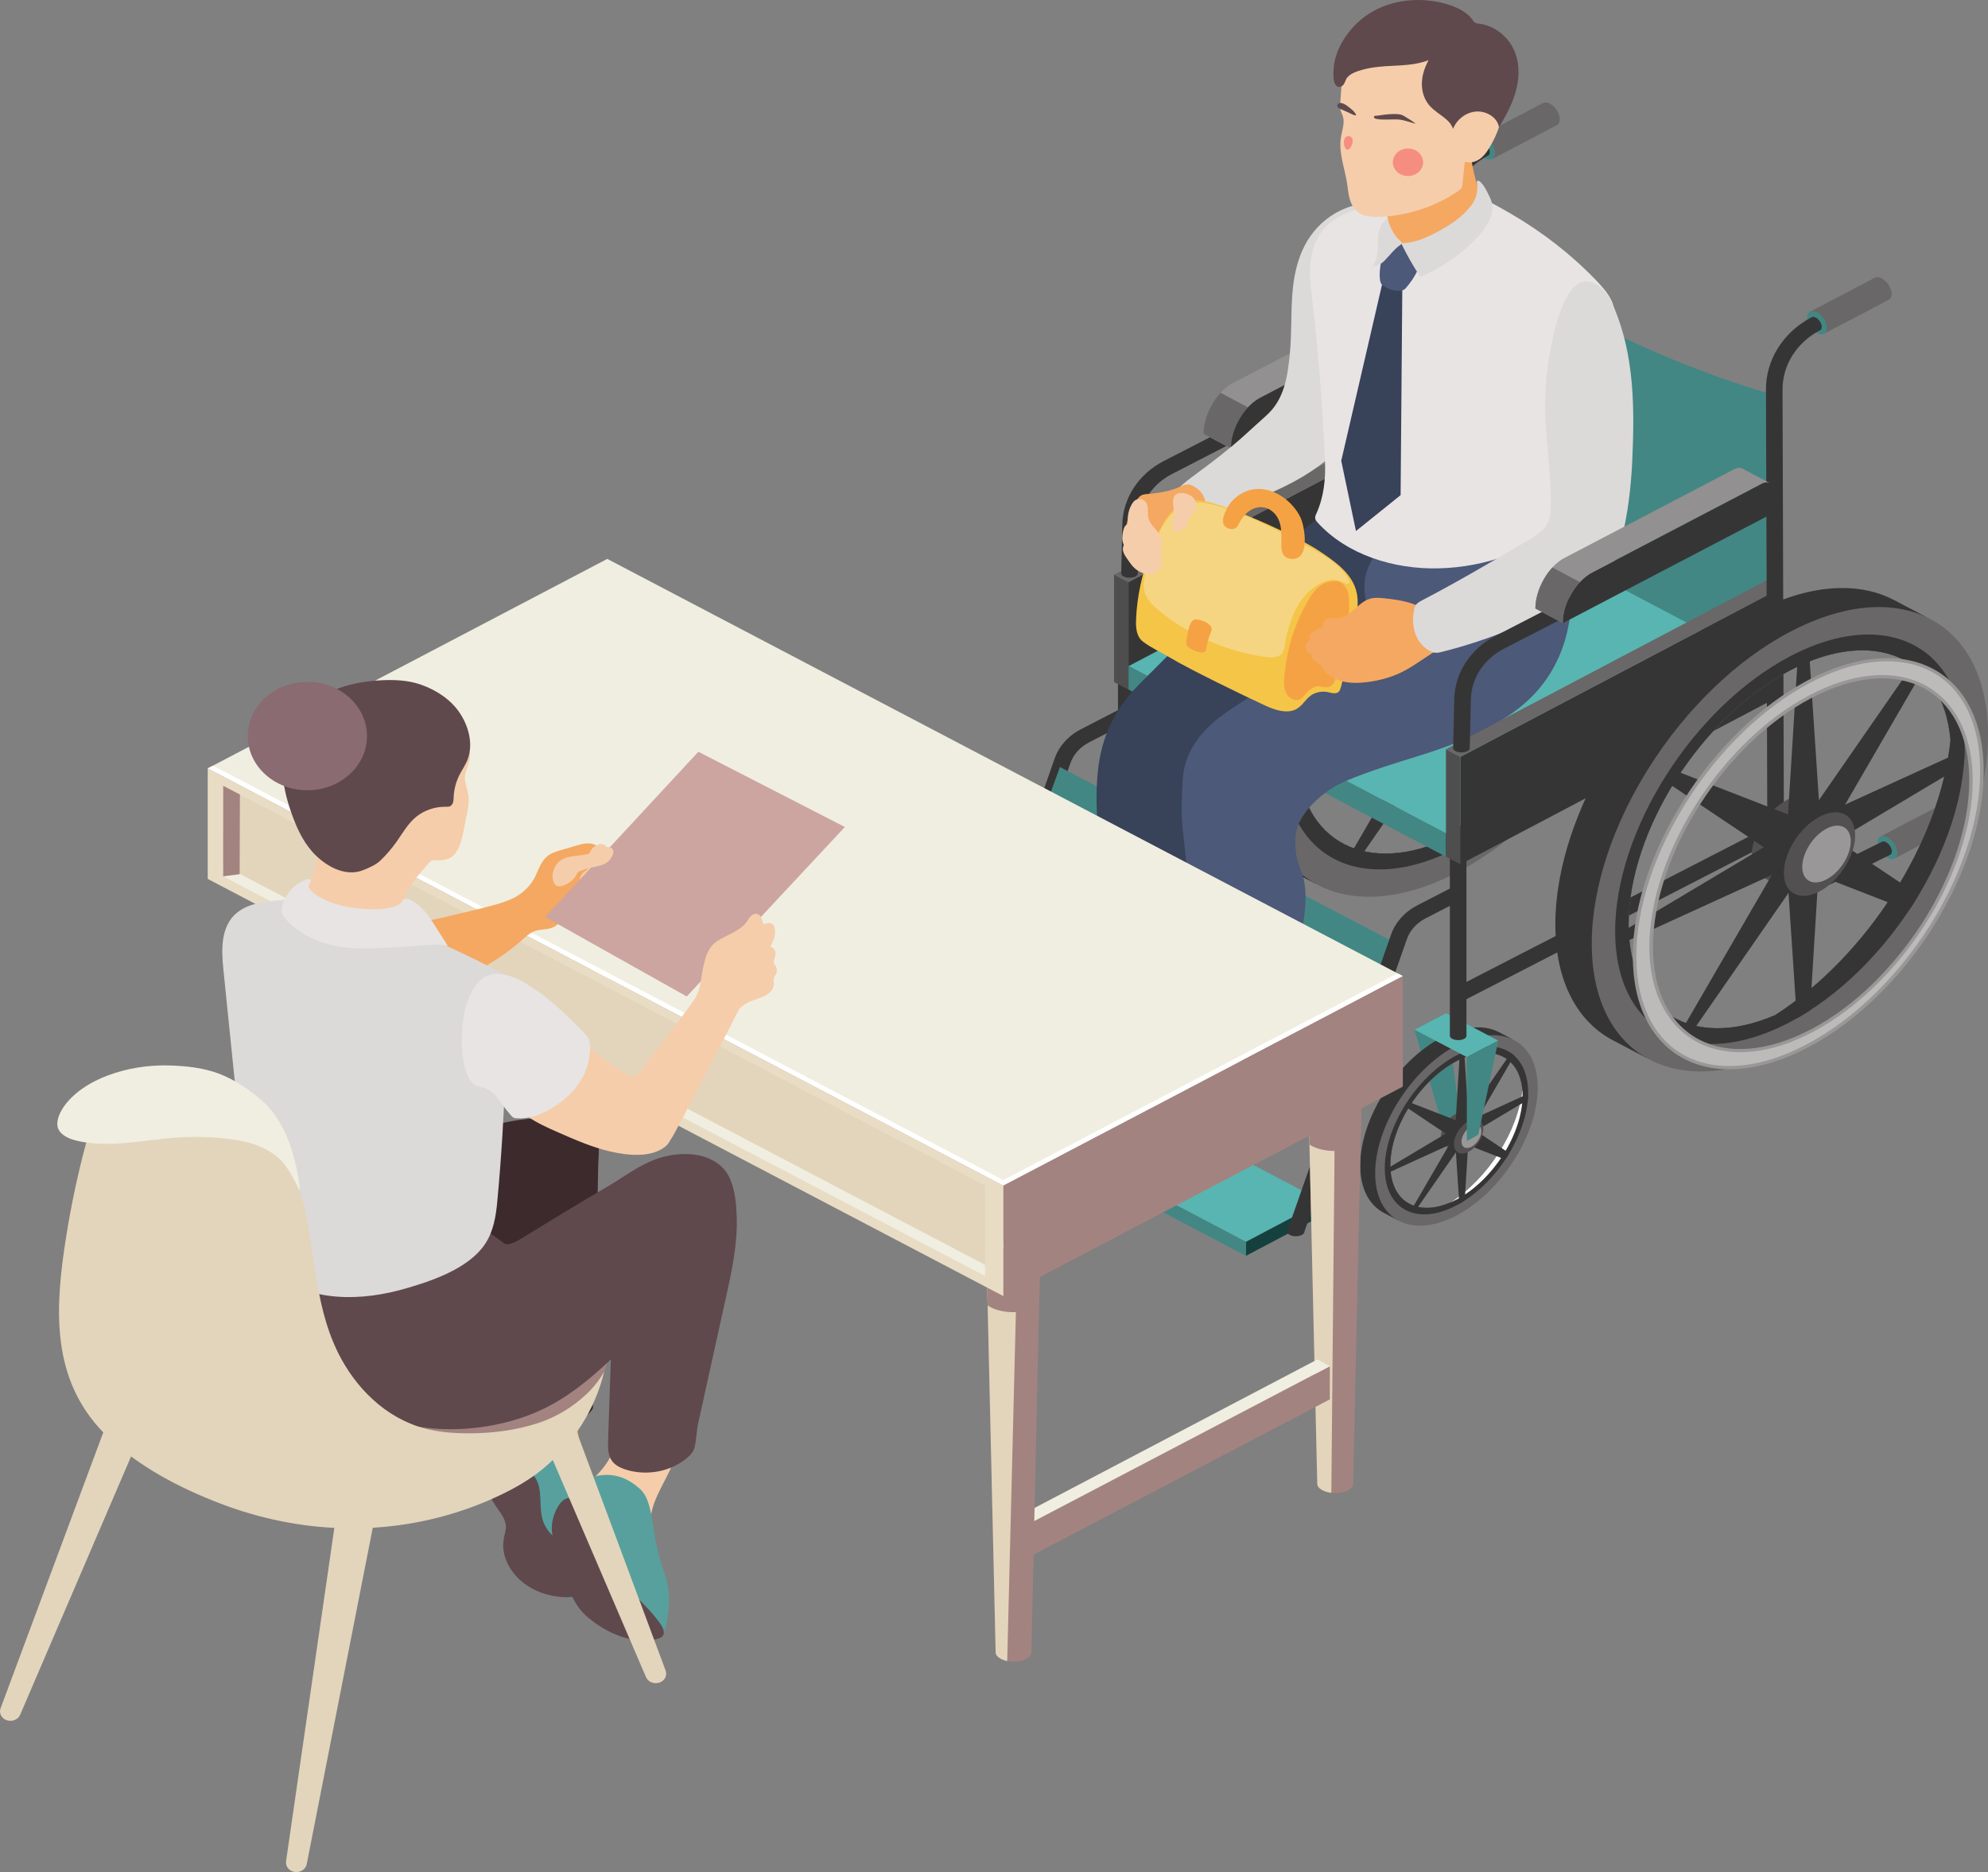 <svg width="137" height="129" viewBox="0 0 137 129" fill="none" xmlns="http://www.w3.org/2000/svg">
<rect x="0" y="0" width="137" height="129" fill="#808080" stroke="none"/>
<path d="M111.627 37.295C111.627 37.839 111.6 38.39 111.541 38.944C111.048 33.263 106.28 31.112 100.475 34.166C94.337 37.398 89.362 45.223 89.362 51.648C89.362 57.699 93.781 60.348 99.43 57.923C98.952 58.229 98.463 58.513 97.97 58.773C97.061 59.253 96.169 59.626 95.312 59.9C93.523 60.472 91.863 60.611 90.399 60.362L90.654 60.895L88.371 59.697C85.866 58.424 84.312 55.648 84.312 51.669C84.312 43.776 90.427 34.163 97.966 30.191C101.72 28.214 105.121 28.012 107.591 29.281L107.615 29.292C107.615 29.292 107.63 29.299 107.638 29.302L109.834 30.461C109.834 30.461 109.85 30.468 109.858 30.472L109.321 30.557C110.32 31.588 111.036 32.989 111.388 34.714C111.549 35.507 111.631 36.367 111.631 37.291L111.627 37.295Z" fill="#363535"/>
<path d="M109.857 30.472C109.857 30.472 109.842 30.465 109.834 30.461C107.387 29.341 104.099 29.597 100.474 31.506C92.931 35.478 86.821 45.095 86.821 52.984C86.821 56.842 88.285 59.572 90.657 60.895C93.139 62.274 96.623 62.114 100.474 60.084C108.018 56.116 114.128 46.496 114.128 38.606C114.128 34.518 112.484 31.691 109.853 30.472H109.857ZM89.365 51.647C89.365 45.223 94.341 37.398 100.478 34.166C106.283 31.108 111.051 33.259 111.544 38.944C110.836 45.952 105.782 53.877 99.433 57.926C93.785 60.347 89.365 57.702 89.365 51.651V51.647Z" fill="#696767"/>
<path d="M111.384 34.717C109.466 31.435 105.301 30.653 100.475 33.199C93.824 36.701 88.434 45.18 88.434 52.142C88.434 57.169 91.245 60.027 95.316 59.907C96.881 59.864 98.631 59.373 100.479 58.403C107.129 54.901 112.519 46.421 112.519 39.46C112.519 37.55 112.116 35.958 111.388 34.717H111.384ZM89.362 51.651C89.362 45.227 94.337 37.401 100.475 34.169C106.28 31.112 111.048 33.263 111.541 38.948C110.832 45.955 105.779 53.88 99.43 57.93C93.781 60.351 89.362 57.706 89.362 51.655V51.651Z" fill="#363535"/>
<path d="M104.146 44.028L102.064 42.93C101.618 42.681 100.991 42.709 100.295 43.075C98.936 43.79 97.836 45.522 97.836 46.944C97.836 47.666 98.122 48.167 98.58 48.394L100.737 49.525L100.948 47.943L100.878 47.836C101.954 46.993 102.753 45.561 102.753 44.352C102.753 44.341 102.753 44.331 102.753 44.32L102.906 44.338L104.15 44.025L104.146 44.028Z" fill="#525050"/>
<path d="M100.216 46.233L101.011 33.38L101.802 32.96L102.596 44.978L100.216 46.233Z" fill="#363535"/>
<path d="M102.596 45.749L101.868 57.581C101.567 57.776 101.261 57.961 100.952 58.136L100.216 47.004L102.596 45.749Z" fill="#363535"/>
<path d="M112.516 39.645C112.516 39.982 112.496 40.32 112.465 40.665L101.774 47.043V44.551L112.516 39.645Z" fill="#363535"/>
<path d="M101.038 47.431L89.158 52.856V52.024L101.038 44.938V47.431Z" fill="#363535"/>
<path d="M110.186 33.231L102.874 45.828L101.191 44.949L109.623 32.79C109.819 32.922 110.006 33.071 110.186 33.231Z" fill="#363535"/>
<path d="M102.357 46.645L93.394 59.569L92.83 59.277L100.67 45.767L102.357 46.645Z" fill="#363535"/>
<path d="M101.774 44.643L92.811 41.159L92.251 42.041L100.091 47.292L101.774 44.643Z" fill="#363535"/>
<path d="M109.349 49.642C109.137 50.001 108.914 50.353 108.679 50.702L100.608 47.566L102.295 44.917L109.349 49.642Z" fill="#363535"/>
<path d="M100.06 48.11C100.06 49.532 101.16 50.105 102.518 49.39C103.876 48.675 104.976 46.944 104.976 45.522C104.976 44.1 103.876 43.527 102.518 44.242C101.16 44.956 100.06 46.688 100.06 48.11Z" fill="#525050"/>
<path d="M101.328 47.694C101.328 48.661 102.076 49.049 103 48.565C103.923 48.078 104.671 46.901 104.671 45.934C104.671 44.967 103.923 44.58 103 45.063C102.076 45.55 101.328 46.727 101.328 47.694Z" fill="#999797"/>
<path d="M74.608 58.918L76.69 66.036L77.79 65.289L76.776 57.781L74.608 58.918Z" fill="#428784"/>
<path d="M82.069 62.37C82.069 62.594 82.058 62.818 82.034 63.046C81.831 60.717 79.877 59.832 77.493 61.087C74.976 62.413 72.937 65.624 72.937 68.258C72.937 70.74 74.749 71.828 77.067 70.832C76.871 70.957 76.671 71.074 76.468 71.181C76.096 71.376 75.728 71.529 75.376 71.643C74.644 71.877 73.963 71.934 73.36 71.831L73.465 72.052L72.53 71.561C71.5 71.038 70.866 69.901 70.866 68.269C70.866 65.033 73.375 61.087 76.468 59.459C78.006 58.648 79.403 58.563 80.413 59.085C80.413 59.085 80.429 59.092 80.433 59.092L81.333 59.569C81.333 59.569 81.341 59.569 81.341 59.572L81.122 59.608C81.533 60.031 81.823 60.603 81.968 61.311C82.034 61.635 82.069 61.99 82.069 62.367V62.37Z" fill="#363535"/>
<path d="M81.345 59.572C81.345 59.572 81.337 59.572 81.337 59.569C80.335 59.11 78.984 59.213 77.497 59.999C74.405 61.627 71.895 65.57 71.895 68.809C71.895 70.391 72.494 71.511 73.469 72.055C74.487 72.621 75.916 72.556 77.497 71.721C80.589 70.093 83.099 66.15 83.099 62.911C83.099 61.233 82.425 60.074 81.345 59.576V59.572ZM72.941 68.258C72.941 65.624 74.98 62.413 77.497 61.087C79.877 59.832 81.834 60.717 82.038 63.046C81.748 65.922 79.673 69.172 77.07 70.832C74.753 71.824 72.941 70.74 72.941 68.258Z" fill="#696767"/>
<path d="M81.971 61.31C81.184 59.963 79.478 59.643 77.497 60.688C74.769 62.125 72.557 65.602 72.557 68.457C72.557 70.519 73.712 71.692 75.379 71.642C76.021 71.625 76.738 71.425 77.497 71.024C80.225 69.587 82.437 66.11 82.437 63.255C82.437 62.473 82.273 61.819 81.971 61.31ZM72.941 68.254C72.941 65.62 74.98 62.409 77.497 61.083C79.877 59.828 81.834 60.713 82.038 63.042C81.748 65.918 79.674 69.168 77.07 70.828C74.753 71.82 72.941 70.736 72.941 68.254Z" fill="#363535"/>
<path d="M82.054 63.455C82.054 66.089 80.014 69.3 77.497 70.626C77.352 70.701 77.212 70.768 77.071 70.832C79.674 69.172 81.744 65.922 82.038 63.046C82.05 63.177 82.058 63.316 82.058 63.455H82.054Z" fill="white"/>
<path d="M79 65.133L78.147 64.681C77.963 64.578 77.704 64.589 77.422 64.742C76.867 65.033 76.413 65.744 76.413 66.327C76.413 66.622 76.53 66.829 76.718 66.921L77.603 67.383L77.689 66.736L77.661 66.694C78.104 66.349 78.428 65.762 78.428 65.264C78.428 65.261 78.428 65.257 78.428 65.25L78.491 65.257L79 65.129V65.133Z" fill="#525050"/>
<path d="M77.388 66.036L77.716 60.763L78.041 60.593L78.366 65.52L77.388 66.036Z" fill="#363535"/>
<path d="M78.366 65.837L78.068 70.69C77.943 70.772 77.822 70.846 77.692 70.917L77.391 66.352L78.37 65.837H78.366Z" fill="#363535"/>
<path d="M82.433 63.334C82.433 63.472 82.425 63.611 82.413 63.753L78.029 66.37V65.35L82.433 63.337V63.334Z" fill="#363535"/>
<path d="M77.728 66.526L72.855 68.752V68.411L77.728 65.502V66.526Z" fill="#363535"/>
<path d="M81.478 60.703L78.48 65.869L77.79 65.51L81.247 60.522C81.325 60.575 81.403 60.639 81.478 60.703Z" fill="#363535"/>
<path d="M78.268 66.203L74.593 71.504L74.362 71.386L77.575 65.844L78.268 66.203Z" fill="#363535"/>
<path d="M78.029 65.381L74.354 63.952L74.123 64.315L77.337 66.469L78.029 65.381Z" fill="#363535"/>
<path d="M81.134 67.433C81.048 67.579 80.954 67.725 80.86 67.867L77.552 66.58L78.245 65.492L81.138 67.429L81.134 67.433Z" fill="#363535"/>
<path d="M77.325 66.803C77.325 67.386 77.775 67.621 78.335 67.33C78.891 67.034 79.344 66.327 79.344 65.744C79.344 65.161 78.894 64.926 78.335 65.218C77.779 65.509 77.325 66.22 77.325 66.803Z" fill="#525050"/>
<path d="M77.846 66.637C77.846 67.031 78.151 67.191 78.531 66.992C78.91 66.793 79.216 66.31 79.216 65.915C79.216 65.52 78.91 65.36 78.531 65.559C78.151 65.759 77.846 66.242 77.846 66.637Z" fill="#999797"/>
<path d="M78.213 60.81L74.608 58.918L76.776 57.781L80.382 59.672L78.213 60.81Z" fill="#58B5B1"/>
<path d="M78.213 60.81V66.591L79 66.15L80.382 59.672L78.213 60.81Z" fill="#428784"/>
<path d="M99.126 44.862L77.27 56.107L77.832 57.008L99.688 45.763L99.126 44.862Z" fill="#363535"/>
<path d="M78.186 46.147V59.369C78.174 59.433 78.115 59.497 78.025 59.547C77.802 59.664 77.434 59.664 77.207 59.547C77.106 59.49 77.051 59.423 77.043 59.355V46.154H78.186V46.147Z" fill="#363535"/>
<path d="M77.767 47.52L99.852 35.887V28.484L77.767 40.114V47.52Z" fill="#363535"/>
<path d="M77.767 47.52L76.773 46.997V39.591L77.767 40.114V47.52Z" fill="#4F4E4E"/>
<path d="M98.858 27.962L99.852 28.484L77.767 40.114L76.773 39.591L98.858 27.962Z" fill="#696767"/>
<path d="M99.355 23.084L80.758 32.669C79.392 33.369 78.523 34.695 78.488 36.128L78.409 39.506V39.531C78.409 39.602 78.347 39.673 78.245 39.726C78.022 39.84 77.658 39.84 77.435 39.726C77.321 39.666 77.266 39.595 77.266 39.516V39.506L77.345 36.107C77.388 34.315 78.48 32.651 80.194 31.773L98.792 22.191L99.355 23.094V23.084Z" fill="#363535"/>
<path d="M112.339 44.384C112.339 43.989 112.034 43.509 111.658 43.31C111.478 43.214 111.314 43.203 111.192 43.26C111.185 43.264 111.173 43.271 111.165 43.275L106.718 45.607L107.716 47.104L112.14 44.785C112.14 44.785 112.148 44.785 112.148 44.782C112.265 44.714 112.343 44.576 112.343 44.384H112.339Z" fill="#696767"/>
<path d="M107.877 46.723C107.877 47.118 107.571 47.278 107.196 47.079C106.82 46.88 106.514 46.4 106.514 46.005C106.514 45.611 106.82 45.45 107.196 45.65C107.571 45.849 107.877 46.329 107.877 46.723Z" fill="#428784"/>
<path d="M107.489 8.219C107.489 7.824 107.184 7.344 106.808 7.145C106.628 7.049 106.464 7.039 106.342 7.095C106.335 7.099 106.323 7.106 106.315 7.11L101.868 9.442L102.866 10.939L107.29 8.621C107.29 8.621 107.297 8.621 107.297 8.617C107.415 8.55 107.493 8.411 107.493 8.219H107.489Z" fill="#696767"/>
<path d="M103.027 10.558C103.027 10.953 102.721 11.113 102.346 10.914C101.97 10.715 101.665 10.235 101.665 9.84C101.665 9.445 101.97 9.285 102.346 9.485C102.721 9.684 103.027 10.164 103.027 10.558Z" fill="#428784"/>
<path d="M107.505 46.631C107.505 46.755 107.454 46.837 107.372 46.873L103.328 48.871C102.878 49.091 102.393 49.201 101.907 49.201C101.383 49.201 100.858 49.073 100.385 48.817C99.473 48.327 98.928 47.459 98.925 46.496L98.827 14.807C98.815 12.766 100.009 10.864 101.943 9.84C101.958 9.826 101.982 9.815 102.005 9.808C102.072 9.783 102.166 9.794 102.264 9.847C102.487 9.964 102.671 10.252 102.671 10.487C102.671 10.587 102.635 10.661 102.585 10.704L102.53 10.732C102.53 10.732 102.522 10.732 102.518 10.739C100.937 11.575 99.962 13.132 99.97 14.803L100.068 46.496C100.068 47.089 100.404 47.626 100.968 47.928C101.532 48.234 102.213 48.241 102.784 47.961L106.789 45.984C106.789 45.984 106.82 45.966 106.836 45.959C106.906 45.93 107 45.941 107.102 45.994C107.325 46.115 107.505 46.4 107.505 46.634V46.631Z" fill="#363535"/>
<path d="M99.089 21.253C98.936 21.189 98.752 21.185 98.588 21.271L86.837 27.411C86.281 27.702 85.78 28.239 85.416 28.868C85.056 29.501 84.829 30.227 84.829 30.895L82.934 29.892C82.934 28.548 83.834 26.988 84.942 26.408L96.693 20.264C96.897 20.158 97.128 20.186 97.292 20.296L99.085 21.246L99.089 21.253Z" fill="#929090"/>
<path d="M86.003 28.076C85.784 28.31 85.584 28.584 85.42 28.872C85.06 29.505 84.833 30.23 84.833 30.899L82.938 29.896C82.938 28.915 83.419 27.812 84.112 27.066L86.003 28.072V28.076Z" fill="#696767"/>
<path d="M99.402 21.697V23.276L84.829 30.898C84.829 30.226 85.056 29.501 85.416 28.872C85.78 28.239 86.281 27.706 86.837 27.414L98.588 21.274C98.752 21.185 98.936 21.189 99.089 21.256L99.159 21.292C99.3 21.377 99.402 21.523 99.402 21.701V21.697Z" fill="#363535"/>
<path d="M77.849 49.713L75.051 51.157C74.436 51.473 73.974 51.985 73.763 52.596L66.705 72.745C66.705 72.745 66.705 72.755 66.705 72.759L66.674 72.848C66.646 72.891 66.599 72.93 66.533 72.965C66.306 73.09 65.926 73.086 65.695 72.965C65.562 72.898 65.503 72.802 65.523 72.713L65.539 72.666L72.675 52.28C72.976 51.42 73.622 50.698 74.487 50.254L77.286 48.81L77.849 49.713Z" fill="#363535"/>
<path d="M99.645 57.421L77.771 45.906L100.851 33.753L122.724 45.273L99.645 57.421Z" fill="#58B5B1"/>
<path d="M122.724 45.273V46.883L99.645 59.035V57.421L122.724 45.273Z" fill="#16403E"/>
<path d="M77.771 45.906V47.516L99.645 59.035V57.421L77.771 45.906Z" fill="#428784"/>
<path d="M121.73 27.062C121.73 27.062 108.487 23.386 99.856 15.543V34.276L121.73 45.795V27.062Z" fill="#428784"/>
<path d="M93.738 72.46L70.373 60.209L73.042 52.856L96.407 65.108L93.738 72.46Z" fill="#428784"/>
<path d="M85.862 85.576L63.355 73.716L68.631 70.928L91.139 82.789L85.862 85.576Z" fill="#58B5B1"/>
<path d="M91.139 82.789V83.753L85.862 86.54V85.576L91.139 82.789Z" fill="#16403E"/>
<path d="M63.355 73.715V74.682L85.862 86.54V85.576L63.355 73.715Z" fill="#428784"/>
<path d="M94.251 22.849C93.726 20.783 93.64 18.622 94.031 16.535C94.102 16.151 94.141 15.763 94.18 15.379C94.231 14.917 94.286 14.458 94.411 14.007C93.307 14.025 92.235 14.455 91.401 15.113C89.659 16.488 89.158 18.536 89.041 20.545C88.962 21.832 89.013 23.126 88.884 24.413C88.728 25.949 88.516 27.524 87.263 28.637C86.727 29.113 86.215 29.597 85.678 30.073C84.66 30.984 83.568 31.819 82.461 32.637C82.03 32.957 81.603 33.259 81.231 33.636C81.071 33.803 80.769 33.988 80.801 34.23C80.828 34.454 81.106 34.621 81.263 34.774C81.603 35.111 81.635 35.673 81.329 36.036C82.151 36.004 82.942 35.748 83.713 35.478C84.868 35.072 86.007 34.632 87.13 34.155C88.614 33.526 90.015 32.818 91.248 31.833C91.765 31.421 92.262 31.218 92.611 30.632C92.947 30.063 93.108 29.401 93.257 28.79C93.472 27.905 93.746 27.03 94.075 26.177C94.278 25.651 94.505 25.121 94.54 24.563C94.576 23.983 94.4 23.418 94.255 22.853L94.251 22.849Z" fill="#DCD9D9"/>
<path d="M77.732 35.73C77.693 35.872 77.662 36.014 77.63 36.157C77.607 36.267 77.583 36.381 77.556 36.491C77.513 36.683 77.474 36.875 77.458 37.07C77.427 37.429 77.489 37.796 77.63 38.133C77.716 38.333 77.826 38.521 77.94 38.706C78.037 38.87 78.139 39.04 78.3 39.157C78.456 39.271 78.652 39.328 78.844 39.378C79.165 39.46 79.521 39.52 79.815 39.378C80.038 39.271 80.183 39.065 80.269 38.852C80.355 38.638 80.39 38.411 80.449 38.19C80.738 37.127 81.67 36.278 82.664 35.712C83.236 35.385 83.165 34.543 82.872 34.073C82.711 33.814 82.461 33.6 82.171 33.462C81.846 33.309 81.611 33.405 81.31 33.544C80.691 33.828 80.006 33.945 79.325 34.023C79.11 34.048 78.816 34.031 78.629 34.148C78.413 34.279 78.28 34.575 78.159 34.774C77.975 35.079 77.822 35.399 77.728 35.737L77.732 35.73Z" fill="#F5A861"/>
<path d="M82.981 72.119C82.997 71.724 82.95 71.33 82.844 70.953C82.789 70.75 82.715 70.547 82.578 70.38C82.582 70.498 82.586 70.619 82.539 70.729C82.5 70.821 82.367 70.963 82.245 70.914C82.147 70.875 82.014 70.629 81.936 70.547C81.709 70.316 81.443 70.114 81.149 69.95C80.558 69.623 79.853 69.463 79.165 69.534C78.746 69.577 78.394 69.833 78.073 70.082C77.098 70.828 76.127 71.571 75.152 72.318C73.825 73.335 72.49 74.355 71.316 75.521C71.191 75.642 71.015 75.923 70.839 75.962C70.67 76.001 70.475 75.877 70.451 75.721C70.447 75.689 70.443 75.646 70.408 75.632C70.369 75.617 70.334 75.649 70.31 75.681C70.244 75.767 70.181 75.859 70.126 75.952C69.778 76.535 69.649 77.221 69.754 77.875C69.801 78.152 69.907 78.437 70.122 78.647C70.604 79.112 71.508 79.255 72.177 79.297C73.767 79.4 75.207 78.75 76.393 77.836C76.585 77.687 76.773 77.534 76.957 77.374C77.344 77.04 77.697 76.677 78.049 76.314C78.358 75.994 78.714 75.497 79.137 75.308C79.865 74.981 80.797 75.415 81.47 74.96C82.453 74.295 82.946 73.21 82.985 72.115L82.981 72.119Z" fill="#F55D59"/>
<path d="M82.825 70.95C82.574 69.41 80.965 68.198 79.235 68.368C78.816 68.411 78.464 68.667 78.143 68.916C77.168 69.662 76.198 70.406 75.223 71.152C73.896 72.169 72.561 73.189 71.387 74.356C70.944 74.793 70.522 75.251 70.201 75.771C70.028 76.044 69.888 76.343 69.864 76.656C69.813 77.381 70.436 77.74 71.124 77.897C72.162 78.131 73.281 78.199 74.291 77.875C75.336 77.538 76.225 76.898 77.023 76.215C77.411 75.881 77.763 75.518 78.116 75.156C78.425 74.835 78.781 74.338 79.204 74.149C79.932 73.822 80.864 74.256 81.537 73.801C82.492 73.154 83.005 72.027 82.829 70.953L82.825 70.95Z" fill="#DCD9D9"/>
<path d="M77.348 79.184C77.297 79.173 77.239 79.145 77.18 79.091C77.074 78.999 77.039 78.85 77.09 78.725C75.99 79.5 75.262 81.143 76.135 82.284C76.573 82.853 77.532 82.999 78.249 83.059C79.079 83.13 79.92 83.027 80.711 82.793C81.928 82.433 83.016 81.779 83.987 81.022C84.39 80.706 84.778 80.368 85.083 79.97C85.334 79.639 85.529 79.266 85.847 78.981C86.222 78.647 86.735 78.473 87.158 78.192C88.105 77.559 88.508 76.56 88.555 75.522C88.587 74.793 88.461 74.025 87.976 73.446C87.96 73.527 87.968 73.613 87.956 73.695C87.949 73.776 87.913 73.865 87.839 73.911C87.635 74.039 87.463 73.648 87.358 73.538C87.162 73.335 86.939 73.15 86.68 73.015C86.355 72.848 85.999 72.724 85.631 72.678C85.463 72.656 85.24 72.71 85.083 72.678C84.931 72.646 84.778 72.507 84.645 72.425C84.602 72.397 84.551 72.368 84.496 72.372C84.437 72.372 84.39 72.415 84.347 72.454C84.293 72.503 84.238 72.557 84.183 72.606C83.361 73.378 82.562 74.171 81.764 74.964C80.805 75.913 79.85 76.869 78.898 77.822C78.542 78.181 78.186 78.537 77.83 78.896C77.689 79.035 77.54 79.223 77.352 79.18L77.348 79.184Z" fill="#F55D59"/>
<path d="M77.352 78.352C76.648 79.052 75.411 80.179 76.198 81.2C76.389 81.449 76.699 81.598 77.012 81.705C78.206 82.121 79.56 82.067 80.774 81.705C81.991 81.346 83.079 80.691 84.05 79.934C84.453 79.618 84.841 79.28 85.146 78.882C85.397 78.551 85.592 78.174 85.909 77.893C86.285 77.559 86.798 77.385 87.221 77.104C87.929 76.631 88.352 75.845 88.415 75.049C88.477 74.253 88.191 73.449 87.698 72.788C87.444 72.447 87.131 72.137 86.739 71.931C86.414 71.764 86.058 71.639 85.69 71.593C85.522 71.572 85.299 71.625 85.142 71.593C84.989 71.561 84.837 71.422 84.704 71.341C84.661 71.312 84.61 71.284 84.555 71.287C84.496 71.287 84.449 71.33 84.406 71.369C82.985 72.674 77.846 77.858 77.352 78.348V78.352Z" fill="#DCD9D9"/>
<path d="M96.341 36.726C96.173 36.271 95.938 35.819 95.542 35.499C95.206 35.229 94.771 35.072 94.337 34.973C91.675 34.372 90.015 36.392 88.32 37.885C86.144 39.797 84.018 41.757 81.94 43.758C80.769 44.889 79.615 46.03 78.475 47.186C76.612 49.077 75.786 51.128 75.614 53.653C75.591 53.973 75.579 54.289 75.571 54.609C75.528 56.899 75.872 59.171 76.248 61.439C76.663 63.953 76.996 66.473 77.25 69.005C77.27 69.179 77.29 69.367 77.407 69.506C77.552 69.68 77.806 69.741 78.041 69.79C79.274 70.05 80.699 70.242 81.701 69.534C81.818 69.453 81.928 69.357 81.987 69.236C82.069 69.072 82.049 68.884 82.034 68.706C81.677 64.898 82.206 61.023 83.572 57.411C83.619 57.286 83.666 57.162 83.67 57.034C83.674 56.906 83.635 56.778 83.596 56.657C83.435 56.156 83.235 55.665 83.001 55.189C82.711 54.602 82.37 54.037 82.057 53.461C82.284 53.397 82.511 53.326 82.731 53.244C83.83 52.828 84.829 52.22 85.878 51.704C87.858 50.727 90.062 50.055 91.737 48.69C92.701 47.904 93.444 46.922 94.125 45.923C95.061 44.544 95.898 43.09 96.364 41.525C96.83 39.961 96.909 38.269 96.337 36.733L96.341 36.726Z" fill="#384259"/>
<path d="M107.845 37.746C107.466 36.299 106.843 34.923 106.033 33.721C106.139 33.878 105.943 34.692 105.794 34.809C105.544 35.012 105.054 34.795 104.749 34.756C103.152 34.553 101.504 34.735 99.997 35.247C99.308 35.481 98.65 35.979 97.95 36.136C97.398 36.26 96.65 36.153 96.094 36.093C95.648 36.715 95.229 37.355 94.846 38.013C94.442 38.703 94.067 39.431 94.028 40.21C93.988 40.999 94.294 41.831 93.953 42.556C93.707 43.079 93.178 43.435 92.669 43.765C90.281 45.316 87.898 46.869 85.51 48.419C84.692 48.949 83.87 49.489 83.196 50.169C82.147 51.235 81.564 52.419 81.494 53.848C81.439 54.943 81.388 56.049 81.505 57.144C81.963 61.407 82.421 65.673 82.883 69.936C82.965 70.711 82.965 71.469 83.095 72.24C83.102 72.286 83.11 72.336 83.145 72.375C83.169 72.4 83.2 72.418 83.232 72.436C83.921 72.805 84.688 73.069 85.482 73.122C86.277 73.175 87.107 73.001 87.749 72.567C87.847 72.5 87.941 72.425 87.995 72.329C88.046 72.23 88.054 72.119 88.062 72.009C88.23 69.264 89.26 66.658 89.749 63.956C89.953 62.826 90.09 61.663 89.831 60.543C89.702 59.981 89.397 59.459 89.33 58.893C89.24 58.14 89.201 57.365 89.549 56.661C89.882 55.992 90.391 55.406 90.986 54.904C91.499 54.471 92.078 54.101 92.712 53.831C94.392 53.116 96.137 52.597 97.879 52.053C99.739 51.473 101.567 50.769 103.215 49.788C104.256 49.169 105.223 48.434 105.99 47.545C108.327 44.839 108.738 41.113 107.849 37.746H107.845Z" fill="#4C5978"/>
<path d="M91.605 15.4C90.853 16.033 90.458 16.972 90.332 17.893C90.207 18.814 90.321 19.734 90.43 20.648C90.865 24.367 91.158 28.107 91.311 31.855C91.358 33.031 91.225 34.262 90.72 35.382C90.669 35.492 90.618 35.605 90.634 35.723C90.65 35.837 90.728 35.929 90.806 36.014C92.802 38.208 96.024 39.25 99.187 39.164C100.807 39.122 102.436 38.805 103.966 38.236C105.27 37.753 106.546 37.053 107.47 36.039C107.846 35.623 108.257 35.218 108.3 34.678C108.366 33.856 108.264 33.01 108.284 32.185C108.35 29.526 108.761 26.802 110.057 24.381C110.699 23.187 111.709 22.017 111.028 20.659C110.777 20.157 110.386 19.724 109.987 19.308C108.292 17.548 106.315 16.005 104.146 14.743C103.117 14.145 102.013 13.537 100.913 13.065C99.797 12.585 98.118 12.919 97.053 13.363C95.355 14.071 93.014 14.213 91.601 15.404L91.605 15.4Z" fill="#E8E4E4"/>
<path d="M95.3 19.358L92.43 31.752L93.444 36.594L96.521 34.12L96.638 19.791L95.3 19.358Z" fill="#384259"/>
<path d="M95.084 19.07C95.092 19.226 95.1 19.457 95.21 19.585C95.347 19.738 95.609 19.862 95.805 19.937C96.055 20.033 96.337 20.072 96.603 20.015C96.658 20.005 96.717 19.987 96.764 19.958C96.807 19.93 96.842 19.891 96.877 19.855C97.57 19.077 98.008 18.117 98.134 17.125C97.848 17.27 97.445 17.189 97.253 16.943C97.1 16.744 97.069 16.46 96.842 16.328C96.713 16.254 96.552 16.254 96.4 16.264C95.816 16.303 95.538 16.759 95.394 17.221C95.272 17.601 95.171 17.989 95.12 18.38C95.092 18.593 95.069 18.835 95.081 19.07H95.084Z" fill="#4C5978"/>
<path d="M95.488 13.662C95.218 14.142 95.523 14.551 95.633 15.031C95.711 15.369 95.644 15.632 95.453 15.909C95.272 16.172 95.39 16.456 95.687 16.627C95.954 16.78 96.286 16.801 96.603 16.808C97.598 16.83 98.6 16.752 99.563 16.535C100.048 16.424 100.522 16.282 100.98 16.101C101.207 16.009 101.43 15.909 101.645 15.799C101.837 15.699 102.095 15.603 102.197 15.425C102.33 15.187 102.385 14.871 102.428 14.608C102.483 14.27 102.408 14.06 102.221 13.779C102.021 13.484 101.907 13.146 101.81 12.812C101.516 11.81 101.328 10.782 101.25 9.748C100.737 10.594 100.216 11.451 99.461 12.13C98.705 12.805 97.664 13.289 96.607 13.196C96.455 13.182 96.298 13.157 96.145 13.178C95.856 13.218 95.621 13.424 95.492 13.662H95.488Z" fill="#F5A861"/>
<path d="M101.39 14.149C101.308 14.256 101.222 14.359 101.136 14.455C100.615 15.056 99.911 15.504 99.198 15.899C98.388 16.346 97.503 16.755 96.556 16.755C96.944 17.555 97.386 18.334 97.879 19.084C99.347 18.455 100.67 17.545 101.731 16.428C102.138 16.002 102.51 15.529 102.714 14.988C102.811 14.722 102.866 14.437 102.843 14.156C102.819 13.868 102.663 13.577 102.533 13.317C102.498 13.243 102.459 13.172 102.42 13.097C102.314 12.901 102.181 12.692 102.017 12.535C101.911 12.432 101.743 12.4 101.778 12.588C101.798 12.706 101.805 12.823 101.805 12.944C101.798 13.371 101.668 13.794 101.398 14.146L101.39 14.149Z" fill="#DCD9D9"/>
<path d="M95.625 17.729C95.519 17.85 95.417 17.975 95.288 18.078C95.077 18.248 94.799 18.355 94.517 18.369C94.846 18.046 94.932 17.573 94.947 17.132C94.963 16.691 94.924 16.24 95.065 15.816C95.171 15.5 95.378 15.212 95.652 14.999C95.566 15.066 95.828 15.646 95.867 15.731C95.981 15.98 96.13 16.211 96.314 16.424C96.372 16.492 96.58 16.641 96.595 16.723C96.619 16.84 96.404 16.936 96.321 17.011C96.071 17.235 95.844 17.484 95.629 17.733L95.625 17.729Z" fill="#DCD9D9"/>
<path d="M103.872 7.216C104.08 6.285 104.045 5.311 103.767 4.397C103.638 3.974 103.544 3.647 103.262 3.273C102.972 2.893 102.632 2.544 102.268 2.225C101.524 1.567 100.561 1.147 99.57 0.87C99.183 0.76 98.791 0.671 98.388 0.635C96.666 0.475 94.951 1.314 93.871 2.544C93.315 3.177 92.904 3.91 92.665 4.688C92.423 5.471 92.439 6.26 92.364 7.063C92.348 7.216 92.337 7.369 92.364 7.518C92.399 7.696 92.497 7.86 92.548 8.034C92.685 8.503 92.481 8.99 92.407 9.47C92.239 10.523 92.665 11.572 92.83 12.624C92.889 12.994 92.912 13.37 93.018 13.73C93.124 14.089 93.319 14.444 93.652 14.665C94.067 14.938 94.615 14.963 95.124 14.942C97.05 14.857 98.94 14.231 100.479 13.171C100.573 13.104 100.67 13.033 100.725 12.937C100.768 12.859 100.776 12.773 100.784 12.688C100.839 12.176 100.894 11.664 100.948 11.149C101.281 11.262 101.665 11.166 101.95 10.974C102.236 10.782 102.436 10.505 102.608 10.224C102.925 9.719 103.176 9.182 103.348 8.624C103.497 8.144 103.759 7.725 103.872 7.223V7.216Z" fill="#F5CDAA"/>
<path d="M97.55 8.528C97.421 8.407 97.272 8.308 97.116 8.215C96.979 8.137 96.85 8.048 96.717 7.97C96.474 7.828 96.055 7.856 95.777 7.867C95.433 7.881 95.096 7.963 94.752 7.984C94.685 7.988 94.662 8.08 94.705 8.126C94.748 8.169 94.814 8.187 94.877 8.197C95.335 8.283 95.808 8.215 96.27 8.229C96.697 8.24 97.143 8.421 97.55 8.528Z" fill="#5F494D"/>
<path d="M92.239 7.436C92.298 7.483 92.368 7.511 92.439 7.54C92.693 7.639 92.936 7.764 93.182 7.877C93.268 7.916 93.359 7.956 93.456 7.952C93.417 7.781 93.276 7.646 93.135 7.529C92.944 7.372 92.677 7.138 92.419 7.095C92.2 7.06 92.059 7.294 92.239 7.436Z" fill="#5F494D"/>
<path d="M98.071 11.23C98.044 11.753 97.551 12.155 96.975 12.13C96.4 12.105 95.957 11.657 95.985 11.134C96.012 10.612 96.505 10.21 97.081 10.235C97.656 10.26 98.099 10.708 98.071 11.23Z" fill="#F58E81"/>
<path d="M93.201 9.868C93.229 9.758 93.237 9.641 93.186 9.541C93.135 9.438 93.017 9.36 92.896 9.378C92.544 9.435 92.571 9.961 92.693 10.174C92.904 10.547 93.147 10.082 93.201 9.868Z" fill="#F58E81"/>
<path d="M95.394 4.567C96.427 4.5 97.499 4.521 98.447 4.144C98.173 4.656 97.989 5.211 97.985 5.78C97.981 6.349 98.173 6.925 98.584 7.355C99.093 7.885 99.926 8.205 100.134 8.884C100.373 8.258 100.999 7.739 101.727 7.685C102.455 7.632 103.214 8.119 103.297 8.777C103.802 7.941 104.267 7.07 104.498 6.142C104.729 5.211 104.714 4.208 104.283 3.337C103.853 2.466 102.964 1.759 101.923 1.631C101.84 1.62 101.754 1.613 101.684 1.577C101.582 1.528 101.52 1.428 101.457 1.339C101.105 0.856 100.517 0.557 99.918 0.354C98.114 -0.254 95.977 -0.087 94.395 0.912C93.765 1.311 93.229 1.83 92.806 2.413C92.399 2.978 92.094 3.615 91.965 4.279C91.906 4.567 91.706 6.125 92.368 5.979C92.489 5.954 92.579 5.858 92.634 5.758C92.689 5.659 92.72 5.549 92.775 5.446C92.963 5.083 93.515 4.912 93.906 4.802C94.388 4.663 94.892 4.607 95.394 4.571V4.567Z" fill="#5F494D"/>
<path d="M78.577 44.028C78.632 44.096 78.695 44.16 78.765 44.213C79.313 44.633 80.065 44.974 80.671 45.34C82.006 46.144 85.764 47.961 87.189 48.618C87.87 48.935 88.719 49.219 89.365 48.846C89.757 48.618 89.964 48.195 90.328 47.932C90.622 47.719 91.01 47.633 91.381 47.672C91.671 47.705 92.023 47.893 92.274 47.655C92.516 47.424 92.908 44.693 93.147 43.772C93.335 43.047 93.542 42.318 93.562 41.572C93.605 39.837 92.297 38.887 90.872 37.941C89.416 36.978 85.392 35.183 83.674 34.696C83.106 34.535 82.496 34.4 81.92 34.543C80.39 34.916 79.752 36.861 79.274 38.069C78.695 39.538 78.362 41.084 78.291 42.645C78.272 43.1 78.28 43.648 78.577 44.028Z" fill="#F5C547"/>
<path d="M92.979 41.742C92.971 41.486 92.979 41.227 92.932 40.971C92.885 40.7 92.697 40.309 92.434 40.156C92.086 39.95 91.519 40.057 91.186 40.234C90.7 40.498 90.387 40.96 90.125 41.415C89.295 42.858 88.767 44.441 88.571 46.058C88.497 46.68 88.269 47.822 89.064 48.174C89.197 48.234 89.354 48.263 89.495 48.223C89.679 48.17 89.8 48.017 89.918 47.879C90.105 47.654 90.332 47.445 90.614 47.331C90.959 47.192 91.342 47.487 91.675 47.303C91.961 47.146 91.992 46.883 92.063 46.616C92.156 46.275 92.243 45.93 92.325 45.585C92.493 44.881 92.638 44.17 92.763 43.459C92.861 42.89 92.986 42.311 92.975 41.738L92.979 41.742Z" fill="#F5A244"/>
<path d="M86.465 35.805C86.668 35.897 86.872 35.993 87.075 36.093C88.375 36.729 89.69 37.383 90.931 38.105C91.706 38.553 92.485 39.125 92.908 39.883C92.955 39.971 93.002 40.068 92.974 40.163C92.971 40.178 92.963 40.196 92.951 40.206C92.939 40.217 92.924 40.224 92.908 40.227C92.798 40.26 92.685 40.188 92.583 40.139C92.379 40.032 92.074 39.95 91.839 39.95C91.604 39.95 91.393 40.021 91.178 40.11C90.156 40.537 89.428 41.561 89.064 42.492C88.872 42.976 88.743 43.477 88.618 43.975C88.524 44.341 88.586 44.86 88.246 45.123C87.944 45.354 87.471 45.319 87.107 45.262C84.511 44.864 82.041 43.801 80.057 42.233C79.712 41.959 79.38 41.671 79.137 41.319C78.679 40.661 78.773 39.975 79.019 39.264C79.481 37.924 79.787 36.157 81 35.175C81.188 35.023 81.396 34.887 81.63 34.806C82.132 34.628 82.554 34.585 83.091 34.674C84.257 34.873 85.4 35.328 86.457 35.808L86.465 35.805Z" fill="#F5D581"/>
<path d="M80.903 35.513C80.891 35.734 80.824 35.947 80.805 36.164C80.789 36.342 80.836 36.562 81.02 36.619C81.169 36.665 81.322 36.58 81.451 36.502C81.599 36.406 81.756 36.302 81.823 36.15C81.889 36.004 81.866 35.83 81.948 35.687C82.007 35.588 82.116 35.517 82.202 35.431C82.437 35.204 82.519 34.848 82.398 34.553C82.249 34.184 81.823 33.974 81.404 33.967C80.965 33.956 80.828 34.262 80.832 34.617C80.836 34.916 80.918 35.211 80.899 35.513H80.903Z" fill="#F5CDAA"/>
<path d="M77.728 36.118C77.521 36.175 77.443 36.399 77.403 36.591C77.341 36.882 77.298 37.195 77.415 37.472C77.427 37.501 77.443 37.533 77.439 37.565C77.439 37.59 77.427 37.614 77.415 37.639C77.298 37.934 77.493 38.251 77.681 38.514C77.744 38.599 77.803 38.685 77.865 38.774C77.92 38.852 77.975 38.926 78.038 38.998C78.362 39.378 78.891 39.627 79.419 39.577C79.502 39.57 79.592 39.552 79.65 39.502C79.713 39.449 79.736 39.357 79.682 39.296C79.87 39.321 80.038 39.161 80.065 38.99C80.093 38.82 80.01 38.653 79.916 38.503C79.932 38.528 80.042 38.414 80.05 38.404C80.097 38.336 80.097 38.286 80.093 38.205C80.081 38.048 80.022 37.895 79.928 37.764C80.046 37.678 80.093 37.533 80.097 37.398C80.1 37.131 79.963 36.882 79.795 36.665C79.627 36.448 79.427 36.249 79.278 36.022C79.028 35.631 79.153 35.254 79.071 34.834C78.985 34.39 78.39 34.216 78.092 34.603C77.775 35.019 77.666 35.631 77.728 36.121V36.118Z" fill="#F5CDAA"/>
<path d="M82.511 42.692C82.421 42.681 82.339 42.688 82.276 42.713C82.124 42.777 82.046 42.969 81.991 43.1C81.858 43.424 81.823 43.772 81.764 44.114C81.748 44.21 81.732 44.306 81.76 44.398C81.811 44.576 81.999 44.686 82.179 44.772C82.371 44.867 82.578 44.956 82.797 44.963C82.868 44.963 82.942 44.96 83.005 44.928C83.153 44.853 83.134 44.597 83.165 44.459C83.22 44.217 83.29 43.979 83.376 43.744C83.427 43.602 83.533 43.424 83.49 43.275C83.443 43.111 83.275 42.969 83.118 42.887C82.981 42.816 82.727 42.713 82.511 42.688V42.692Z" fill="#F5A244"/>
<path d="M86.046 33.796C85.404 33.995 84.872 34.446 84.574 34.997C84.371 35.374 84.038 36.078 84.547 36.37C84.731 36.476 84.989 36.501 85.158 36.38C85.259 36.309 85.318 36.196 85.373 36.092C85.534 35.794 85.725 35.506 85.995 35.285C86.265 35.065 86.629 34.919 86.993 34.951C87.491 34.994 87.902 35.356 88.097 35.776C88.293 36.196 88.309 36.661 88.309 37.116C88.309 37.589 88.183 38.379 88.888 38.499C90.317 38.741 89.941 36.352 89.62 35.659C89.068 34.478 87.53 33.334 86.046 33.799V33.796Z" fill="#F5A244"/>
<path d="M95.382 41.227C95.077 41.195 94.76 41.17 94.462 41.245C94.012 41.358 93.672 41.685 93.339 41.984C93.006 42.283 92.611 42.574 92.141 42.596C91.941 42.603 91.734 42.56 91.542 42.617C91.296 42.691 91.131 42.944 91.182 43.179C91.1 43.214 91.018 43.25 90.935 43.285C90.744 43.367 90.548 43.452 90.403 43.595C90.258 43.737 90.184 43.95 90.274 44.124C90.051 44.195 89.925 44.437 89.965 44.647C90.008 44.86 90.188 45.035 90.399 45.127C90.344 45.347 90.552 45.547 90.763 45.664C90.849 45.71 90.939 45.749 91.006 45.817C91.069 45.877 91.108 45.955 91.147 46.03C91.413 46.489 91.93 46.801 92.478 46.944C93.026 47.086 93.613 47.075 94.18 47.008C94.991 46.912 95.789 46.702 96.517 46.357C97.543 45.87 98.392 45.123 99.398 44.604C99.226 44.27 99.054 43.936 98.964 43.577C98.889 43.292 98.87 42.994 98.752 42.72C98.263 41.579 96.529 41.348 95.382 41.227Z" fill="#F5A861"/>
<path d="M106.98 23.461C106.526 25.501 106.382 27.599 106.55 29.675C106.656 30.987 106.796 32.296 106.843 33.611C106.871 34.344 106.949 35.101 106.749 35.819C106.538 36.58 105.697 37.003 105.008 37.408C102.706 38.763 100.404 40.114 98.028 41.355C97.852 41.447 97.668 41.543 97.562 41.7C97.492 41.806 97.465 41.934 97.441 42.059C97.351 42.567 97.351 43.093 97.508 43.587C97.664 44.082 97.993 44.54 98.471 44.821C98.608 44.903 98.764 44.971 98.928 44.981C99.085 44.992 99.238 44.956 99.386 44.917C102.679 44.085 105.826 42.784 108.671 41.07C109.4 40.633 110.135 40.142 110.715 39.527C111.278 38.93 111.502 38.094 111.697 37.341C112.179 35.492 112.402 33.586 112.488 31.688C112.645 28.172 112.633 24.552 111.259 21.26C111.004 20.652 110.617 19.948 109.998 19.585C108.049 18.451 107.196 22.465 106.977 23.457L106.98 23.461Z" fill="#DCD9D9"/>
<path d="M97.48 70.957L99.563 78.075L100.663 77.328L99.649 69.819L97.48 70.957Z" fill="#428784"/>
<path d="M104.941 74.405C104.941 74.629 104.929 74.853 104.906 75.081C104.702 72.752 102.749 71.867 100.365 73.122C97.848 74.448 95.808 77.659 95.808 80.293C95.808 82.775 97.621 83.863 99.938 82.867C99.743 82.992 99.543 83.109 99.339 83.216C98.967 83.411 98.6 83.564 98.247 83.678C97.515 83.912 96.834 83.969 96.231 83.866L96.337 84.087L95.401 83.596C94.372 83.073 93.738 81.936 93.738 80.304C93.738 77.068 96.247 73.122 99.339 71.493C100.878 70.683 102.275 70.597 103.285 71.12C103.285 71.12 103.301 71.127 103.305 71.127L104.205 71.604C104.205 71.604 104.213 71.604 104.213 71.607L103.994 71.643C104.405 72.066 104.694 72.642 104.839 73.346C104.906 73.669 104.937 74.025 104.937 74.402L104.941 74.405Z" fill="#363535"/>
<path d="M104.217 71.611C104.217 71.611 104.209 71.611 104.209 71.607C103.207 71.149 101.857 71.252 100.369 72.037C97.277 73.666 94.768 77.609 94.768 80.848C94.768 82.43 95.367 83.55 96.341 84.094C97.359 84.659 98.788 84.591 100.369 83.76C103.461 82.131 105.971 78.188 105.971 74.949C105.971 73.271 105.297 72.112 104.217 71.615V71.611ZM95.813 80.297C95.813 77.662 97.852 74.452 100.369 73.126C102.749 71.87 104.706 72.756 104.91 75.085C104.62 77.961 102.546 81.21 99.942 82.871C97.625 83.863 95.813 82.778 95.813 80.297Z" fill="#696767"/>
<path d="M104.843 73.349C104.056 72.002 102.35 71.682 100.369 72.727C97.641 74.163 95.429 77.641 95.429 80.496C95.429 82.558 96.584 83.731 98.251 83.681C98.893 83.663 99.609 83.464 100.369 83.062C103.097 81.626 105.309 78.149 105.309 75.294C105.309 74.512 105.145 73.858 104.843 73.349ZM95.813 80.293C95.813 77.658 97.852 74.448 100.369 73.122C102.749 71.867 104.706 72.752 104.91 75.081C104.62 77.957 102.545 81.207 99.942 82.867C97.625 83.859 95.813 82.775 95.813 80.293Z" fill="#363535"/>
<path d="M104.925 75.493C104.925 78.127 102.886 81.338 100.369 82.664C100.224 82.739 100.083 82.806 99.942 82.87C102.545 81.21 104.616 77.96 104.91 75.084C104.922 75.216 104.929 75.354 104.929 75.493H104.925Z" fill="white"/>
<path d="M101.876 77.168L101.023 76.716C100.839 76.613 100.58 76.624 100.298 76.777C99.743 77.072 99.289 77.779 99.289 78.362C99.289 78.657 99.406 78.864 99.594 78.956L100.479 79.418L100.565 78.771L100.537 78.729C100.98 78.384 101.304 77.797 101.304 77.299C101.304 77.296 101.304 77.292 101.304 77.285L101.367 77.292L101.876 77.164V77.168Z" fill="#525050"/>
<path d="M100.263 78.075L100.588 72.802L100.913 72.631L101.238 77.559L100.263 78.075Z" fill="#363535"/>
<path d="M101.238 77.875L100.94 82.728C100.815 82.81 100.694 82.885 100.565 82.956L100.263 78.391L101.242 77.875H101.238Z" fill="#363535"/>
<path d="M105.305 75.372C105.305 75.511 105.297 75.65 105.286 75.792L100.901 78.409V77.388L105.305 75.376V75.372Z" fill="#363535"/>
<path d="M100.6 78.565L95.726 80.791V80.449L100.6 77.541V78.565Z" fill="#363535"/>
<path d="M104.354 72.741L101.355 77.907L100.667 77.548L104.123 72.56C104.201 72.613 104.279 72.677 104.354 72.741Z" fill="#363535"/>
<path d="M101.14 78.242L97.464 83.543L97.233 83.422L100.451 77.883L101.14 78.242Z" fill="#363535"/>
<path d="M100.901 77.42L97.226 75.991L96.995 76.353L100.213 78.508L100.901 77.42Z" fill="#363535"/>
<path d="M104.009 79.472C103.923 79.618 103.829 79.763 103.735 79.906L100.428 78.618L101.121 77.531L104.013 79.468L104.009 79.472Z" fill="#363535"/>
<path d="M100.197 78.842C100.197 79.425 100.647 79.66 101.206 79.368C101.762 79.077 102.216 78.366 102.216 77.782C102.216 77.199 101.766 76.965 101.206 77.256C100.651 77.551 100.197 78.259 100.197 78.842Z" fill="#525050"/>
<path d="M100.718 78.671C100.718 79.066 101.023 79.226 101.403 79.027C101.782 78.828 102.088 78.344 102.088 77.95C102.088 77.555 101.782 77.395 101.403 77.594C101.023 77.793 100.718 78.277 100.718 78.671Z" fill="#999797"/>
<path d="M101.085 72.845L97.48 70.957L99.649 69.819L103.254 71.707L101.085 72.845Z" fill="#58B5B1"/>
<path d="M101.085 72.844V78.629L101.876 78.188L103.254 71.707L101.085 72.844Z" fill="#428784"/>
<path d="M121.997 56.887L100.143 68.135L100.705 69.035L122.559 57.787L121.997 56.887Z" fill="#363535"/>
<path d="M101.058 58.186V71.408C101.046 71.472 100.992 71.536 100.898 71.586C100.674 71.703 100.306 71.703 100.079 71.586C99.978 71.529 99.923 71.462 99.915 71.394V58.193H101.058V58.186Z" fill="#363535"/>
<path d="M100.639 59.558L122.724 47.925V40.523L100.639 52.153V59.558Z" fill="#363535"/>
<path d="M100.639 59.558L99.645 59.032V51.63L100.639 52.152V59.558Z" fill="#4F4E4E"/>
<path d="M121.73 40L122.724 40.523L100.639 52.152L99.645 51.63L121.73 40Z" fill="#696767"/>
<path d="M122.231 35.122L103.633 44.707C102.267 45.407 101.398 46.734 101.363 48.166L101.285 51.544V51.569C101.285 51.64 101.222 51.711 101.12 51.764C100.897 51.878 100.533 51.878 100.31 51.764C100.196 51.704 100.142 51.633 100.142 51.555V51.544L100.22 48.145C100.263 46.353 101.355 44.689 103.07 43.811L121.667 34.23L122.231 35.133V35.122Z" fill="#363535"/>
<path d="M135.211 56.422C135.211 56.028 134.906 55.548 134.53 55.349C134.35 55.253 134.186 55.242 134.064 55.299C134.056 55.302 134.045 55.309 134.037 55.313L129.59 57.645L130.588 59.142L135.012 56.824C135.012 56.824 135.019 56.824 135.019 56.821C135.137 56.753 135.215 56.614 135.215 56.422H135.211Z" fill="#696767"/>
<path d="M130.748 58.762C130.748 59.157 130.443 59.316 130.067 59.117C129.692 58.918 129.386 58.438 129.386 58.044C129.386 57.649 129.692 57.489 130.067 57.688C130.443 57.887 130.748 58.367 130.748 58.762Z" fill="#428784"/>
<path d="M130.361 20.257C130.361 19.863 130.056 19.383 129.68 19.184C129.5 19.088 129.336 19.077 129.214 19.134C129.206 19.137 129.195 19.145 129.187 19.148L124.74 21.48L125.738 22.977L130.161 20.659C130.161 20.659 130.169 20.659 130.169 20.655C130.287 20.588 130.365 20.449 130.365 20.257H130.361Z" fill="#696767"/>
<path d="M125.899 22.593C125.899 22.988 125.593 23.148 125.217 22.948C124.842 22.749 124.536 22.269 124.536 21.875C124.536 21.48 124.842 21.32 125.217 21.519C125.593 21.718 125.899 22.198 125.899 22.593Z" fill="#428784"/>
<path d="M130.377 58.669C130.377 58.794 130.326 58.875 130.244 58.911L126.2 60.909C125.75 61.129 125.265 61.24 124.779 61.24C124.255 61.24 123.73 61.112 123.257 60.856C122.344 60.365 121.8 59.498 121.796 58.534L121.699 26.845C121.687 24.804 122.881 22.902 124.814 21.878C124.83 21.864 124.854 21.853 124.877 21.846C124.944 21.821 125.038 21.832 125.135 21.885C125.359 22.003 125.543 22.291 125.543 22.525C125.543 22.625 125.507 22.7 125.456 22.742L125.402 22.771C125.402 22.771 125.394 22.771 125.39 22.778C123.808 23.613 122.834 25.171 122.842 26.841L122.939 58.534C122.939 59.128 123.276 59.665 123.84 59.967C124.403 60.273 125.085 60.28 125.656 59.999L129.66 58.022C129.66 58.022 129.692 58.004 129.707 57.997C129.778 57.969 129.872 57.979 129.974 58.033C130.197 58.154 130.377 58.438 130.377 58.673V58.669Z" fill="#363535"/>
<path d="M134.498 49.333C134.498 49.877 134.471 50.428 134.412 50.982C133.919 45.301 129.151 43.146 123.346 46.204C117.208 49.436 112.233 57.261 112.233 63.686C112.233 69.737 116.653 72.386 122.301 69.961C121.823 70.267 121.334 70.551 120.841 70.811C119.933 71.29 119.04 71.664 118.183 71.938C116.394 72.51 114.734 72.649 113.27 72.4L113.525 72.933L111.243 71.735C108.738 70.462 107.184 67.685 107.184 63.707C107.184 55.814 113.298 46.2 120.837 42.229C124.591 40.252 127.993 40.05 130.463 41.319L130.486 41.33C130.486 41.33 130.502 41.337 130.51 41.34L132.706 42.499C132.706 42.499 132.721 42.506 132.729 42.51L132.193 42.595C133.191 43.626 133.907 45.027 134.26 46.752C134.42 47.544 134.502 48.405 134.502 49.329L134.498 49.333Z" fill="#363535"/>
<path d="M132.729 42.51C132.729 42.51 132.714 42.503 132.706 42.499C130.259 41.379 126.971 41.635 123.347 43.545C115.803 47.516 109.693 57.133 109.693 65.022C109.693 68.88 111.157 71.611 113.529 72.933C116.011 74.313 119.495 74.153 123.347 72.123C130.89 68.155 137 58.534 137 50.645C137 46.556 135.36 43.73 132.725 42.51H132.729ZM112.237 63.686C112.237 57.261 117.213 49.436 123.35 46.204C129.156 43.146 133.923 45.297 134.417 50.982C133.708 57.99 128.655 65.915 122.305 69.964C116.657 72.386 112.237 69.74 112.237 63.689V63.686Z" fill="#696767"/>
<path d="M134.256 46.752C132.338 43.47 128.173 42.688 123.347 45.233C116.696 48.735 111.306 57.215 111.306 64.173C111.306 69.2 114.116 72.059 118.187 71.938C119.753 71.895 121.503 71.404 123.351 70.434C130.001 66.932 135.391 58.452 135.391 51.491C135.391 49.582 134.988 47.989 134.26 46.748L134.256 46.752ZM112.234 63.686C112.234 57.261 117.209 49.436 123.347 46.204C129.152 43.146 133.919 45.297 134.413 50.982C133.704 57.99 128.651 65.915 122.301 69.964C116.653 72.386 112.234 69.74 112.234 63.689V63.686Z" fill="#363535"/>
<path d="M127.018 56.067L124.936 54.968C124.489 54.719 123.863 54.748 123.166 55.114C121.808 55.829 120.708 57.56 120.708 58.982C120.708 59.704 120.994 60.205 121.452 60.433L123.609 61.563L123.82 59.981L123.75 59.875C124.826 59.032 125.625 57.599 125.625 56.391C125.625 56.38 125.625 56.369 125.625 56.358L125.777 56.376L127.022 56.063L127.018 56.067Z" fill="#525050"/>
<path d="M123.088 58.271L123.883 45.418L124.677 44.999L125.472 57.016L123.088 58.271Z" fill="#363535"/>
<path d="M125.468 57.787L124.74 69.62C124.439 69.815 124.133 70 123.824 70.174L123.088 59.042L125.468 57.787Z" fill="#363535"/>
<path d="M135.387 51.683C135.387 52.021 135.368 52.359 135.336 52.703L124.646 59.082V56.59L135.387 51.683Z" fill="#363535"/>
<path d="M123.91 59.47L112.03 64.895V64.063L123.91 56.977V59.47Z" fill="#363535"/>
<path d="M133.058 45.269L125.746 57.866L124.063 56.991L132.495 44.832C132.69 44.964 132.878 45.113 133.058 45.273V45.269Z" fill="#363535"/>
<path d="M125.229 58.68L116.265 71.607L115.706 71.316L123.546 57.805L125.229 58.68Z" fill="#363535"/>
<path d="M124.646 56.682L115.682 53.198L115.122 54.08L122.963 59.331L124.646 56.682Z" fill="#363535"/>
<path d="M132.22 61.677C132.009 62.036 131.786 62.388 131.551 62.737L123.483 59.601L125.171 56.952L132.224 61.677H132.22Z" fill="#363535"/>
<path d="M124.615 46.862C117.937 50.379 112.523 58.894 112.523 65.883C112.523 72.873 117.937 75.686 124.615 72.169C131.293 68.653 136.706 60.138 136.706 53.152C136.706 46.165 131.293 43.346 124.615 46.862ZM124.811 70.925C118.79 74.093 113.913 71.558 113.913 65.258C113.913 58.958 118.79 51.282 124.811 48.11C130.831 44.942 135.708 47.477 135.708 53.781C135.708 60.085 130.831 67.757 124.811 70.928V70.925Z" fill="#999797"/>
<path d="M119.186 73.463C115.224 73.463 112.766 70.558 112.766 65.883C112.766 58.975 118.136 50.531 124.736 47.053C126.607 46.069 128.392 45.567 130.04 45.567C134.002 45.567 136.46 48.472 136.46 53.147C136.46 60.052 131.089 68.499 124.49 71.973C122.618 72.958 120.833 73.459 119.182 73.459L119.186 73.463ZM129.7 46.52C128.13 46.52 126.443 46.989 124.685 47.914C118.606 51.114 113.662 58.893 113.662 65.253C113.662 69.659 116.117 72.506 119.914 72.506C121.483 72.506 123.17 72.037 124.928 71.113C131.003 67.913 135.947 60.134 135.947 53.773C135.947 49.364 133.493 46.517 129.696 46.517L129.7 46.52Z" fill="#BDBABA"/>
<path d="M122.932 60.148C122.932 61.571 124.032 62.143 125.39 61.428C126.748 60.714 127.848 58.982 127.848 57.56C127.848 56.138 126.748 55.566 125.39 56.28C124.032 56.995 122.932 58.726 122.932 60.148Z" fill="#525050"/>
<path d="M124.2 59.732C124.2 60.699 124.947 61.087 125.871 60.603C126.795 60.116 127.543 58.939 127.543 57.972C127.543 57.005 126.795 56.618 125.871 57.101C124.947 57.588 124.2 58.765 124.2 59.732Z" fill="#999797"/>
<path d="M121.961 33.291C121.808 33.227 121.624 33.224 121.46 33.309L109.709 39.449C109.153 39.74 108.652 40.277 108.288 40.907C107.928 41.536 107.7 42.265 107.7 42.933L105.806 41.931C105.806 40.587 106.706 39.026 107.814 38.446L119.565 32.303C119.769 32.196 120 32.224 120.164 32.335L121.957 33.284L121.961 33.291Z" fill="#929090"/>
<path d="M108.875 40.114C108.656 40.349 108.456 40.622 108.292 40.91C107.931 41.54 107.704 42.269 107.704 42.937L105.81 41.934C105.81 40.953 106.291 39.851 106.984 39.104L108.875 40.11V40.114Z" fill="#696767"/>
<path d="M122.278 33.736V35.314L107.705 42.937C107.705 42.265 107.932 41.54 108.292 40.91C108.656 40.278 109.157 39.744 109.713 39.453L121.464 33.312C121.628 33.224 121.812 33.227 121.965 33.295L122.035 33.33C122.176 33.416 122.278 33.561 122.278 33.739V33.736Z" fill="#363535"/>
<path d="M101.034 61.844L98.235 63.288C97.621 63.604 97.159 64.116 96.948 64.728L89.89 84.876C89.89 84.876 89.89 84.886 89.89 84.89L89.859 84.979C89.831 85.022 89.784 85.061 89.718 85.096C89.491 85.221 89.111 85.217 88.88 85.096C88.747 85.029 88.688 84.933 88.708 84.844L88.723 84.798L95.859 64.411C96.161 63.551 96.807 62.829 97.676 62.385L100.474 60.941L101.038 61.844H101.034Z" fill="#363535"/>
<path d="M94.016 67.405L93.248 102.233C93.256 102.4 93.131 102.571 92.888 102.703C92.575 102.863 92.141 102.919 91.741 102.873C91.522 102.848 91.311 102.791 91.138 102.699C90.907 102.578 90.786 102.425 90.774 102.265L90.195 77.129L89.972 67.362L94.008 67.409L94.016 67.405Z" fill="#A38380"/>
<path d="M92 75.899L91.745 102.87C91.526 102.845 91.315 102.788 91.143 102.696C90.912 102.575 90.79 102.422 90.779 102.262L90.199 77.126L92 75.903V75.899Z" fill="#E3D5BB"/>
<path d="M93.44 68.091C92.657 68.504 91.381 68.5 90.594 68.088C89.807 67.675 89.803 67.007 90.586 66.594C91.369 66.182 92.645 66.186 93.432 66.598C94.219 67.01 94.223 67.679 93.44 68.091Z" fill="black"/>
<path d="M91.644 96.431L69.657 107.947V105.664L91.644 94.148V96.431Z" fill="#A38380"/>
<path d="M91.644 94.148L90.794 93.675L68.803 105.219L69.656 105.664L91.644 94.148Z" fill="#F0EEE0"/>
<path d="M71.849 79.02L71.077 113.848C71.085 114.019 70.964 114.186 70.717 114.314C70.361 114.499 69.844 114.545 69.406 114.46C69.249 114.428 69.105 114.378 68.975 114.311C68.744 114.19 68.623 114.037 68.611 113.877L67.954 85.406L67.805 78.978L71.845 79.02H71.849Z" fill="#A38380"/>
<path d="M70.126 85.683L69.41 114.464C69.253 114.432 69.108 114.382 68.979 114.314C68.748 114.193 68.627 114.04 68.615 113.88L67.957 85.409L70.126 85.683Z" fill="#E3D5BB"/>
<path d="M71.273 79.71C70.49 80.122 69.214 80.119 68.427 79.706C67.641 79.294 67.637 78.626 68.419 78.213C69.202 77.801 70.478 77.804 71.265 78.217C72.052 78.629 72.056 79.297 71.273 79.71Z" fill="black"/>
<g style="mix-blend-mode:multiply">
<path d="M93.852 74.885L93.765 78.825C93.695 78.878 93.609 78.931 93.519 78.981C92.665 79.425 91.276 79.425 90.415 78.974C90.356 78.942 90.293 78.91 90.242 78.871L90.203 77.122L90.152 74.91L93.855 74.885H93.852Z" fill="#A38380"/>
</g>
<g style="mix-blend-mode:multiply">
<path d="M71.696 85.992L71.61 89.942C71.543 89.996 71.465 90.045 71.379 90.088C70.525 90.536 69.136 90.532 68.275 90.084C68.2 90.045 68.126 90.003 68.063 89.953L67.977 86.021L71.7 85.992H71.696Z" fill="#A38380"/>
</g>
<path d="M44.178 41.269L43.41 76.098C43.418 76.265 43.293 76.435 43.05 76.563C42.737 76.723 42.303 76.78 41.903 76.734C41.684 76.709 41.473 76.652 41.3 76.56C41.07 76.439 40.948 76.286 40.937 76.126L40.357 50.99L40.134 41.223L44.17 41.269H44.178Z" fill="#A38380"/>
<path d="M42.162 49.763L41.907 76.734C41.688 76.709 41.477 76.652 41.304 76.559C41.074 76.439 40.952 76.286 40.94 76.126L40.361 50.989L42.162 49.763Z" fill="#E3D5BB"/>
<path d="M43.602 41.956C42.819 42.368 41.543 42.365 40.756 41.952C39.969 41.54 39.965 40.871 40.748 40.459C41.531 40.047 42.807 40.05 43.594 40.462C44.381 40.875 44.385 41.543 43.602 41.956Z" fill="black"/>
<path d="M41.809 70.296L19.822 81.808V79.529L41.809 68.013V70.296Z" fill="#A38380"/>
<path d="M41.809 68.013L40.956 67.54L18.965 79.084L19.822 79.528L41.809 68.013Z" fill="#F0EEE0"/>
<path d="M22.01 52.885L21.239 87.713C21.247 87.884 21.126 88.051 20.879 88.179C20.523 88.364 20.006 88.41 19.568 88.325C19.411 88.293 19.266 88.243 19.137 88.175C18.906 88.054 18.785 87.901 18.773 87.741L18.116 59.27L17.967 52.842L22.006 52.885H22.01Z" fill="#A38380"/>
<path d="M20.288 59.547L19.572 88.328C19.415 88.296 19.27 88.246 19.141 88.178C18.91 88.058 18.789 87.905 18.777 87.745L18.119 59.273L20.288 59.547Z" fill="#E3D5BB"/>
<path d="M21.435 53.574C20.652 53.987 19.376 53.983 18.589 53.571C17.802 53.158 17.798 52.49 18.581 52.078C19.364 51.665 20.64 51.669 21.427 52.081C22.214 52.493 22.218 53.162 21.435 53.574Z" fill="black"/>
<g style="mix-blend-mode:multiply">
<path d="M21.838 60.589L21.752 64.557C21.693 64.603 21.623 64.642 21.548 64.685C20.695 65.133 19.305 65.129 18.444 64.682C18.37 64.642 18.296 64.6 18.237 64.554L18.151 60.614L21.842 60.589H21.838Z" fill="#A38380"/>
</g>
<path d="M69.144 81.701L14.315 52.949L41.849 38.514L96.674 67.263L69.144 81.701Z" fill="#F0EEE0"/>
<path d="M69.144 81.32L14.679 52.76L14.315 52.949L69.144 81.701L96.674 67.263L96.31 67.074L69.144 81.32Z" fill="white"/>
<path d="M96.674 74.878V67.263L69.144 81.701V89.313L96.674 74.878Z" fill="#A38380"/>
<path d="M14.315 60.565V52.949L69.144 81.701V89.313L14.315 60.565Z" fill="#E9DCC5"/>
<path d="M15.383 60.39V54.151L67.888 81.694V87.934L15.383 60.39Z" fill="#E3D5BB"/>
<path d="M15.379 60.39L67.887 87.933V87.162L15.379 59.619V60.39Z" fill="#F0EEE0"/>
<path d="M15.379 60.39L16.515 60.241L16.534 54.752L15.383 54.151L15.379 60.39Z" fill="#A38380"/>
<path d="M40.146 102.578C39.954 102.752 39.751 102.951 39.751 103.197C39.751 103.367 39.848 103.524 39.95 103.669C40.526 104.509 41.203 105.287 41.966 105.991C42.017 106.041 42.076 106.091 42.15 106.101C42.201 106.108 42.252 106.094 42.299 106.084C43.223 105.867 44.26 106.073 44.996 106.628C44.867 105.909 44.753 105.177 44.859 104.452C45.043 103.175 45.884 102.066 46.362 100.854C46.753 99.862 46.902 98.791 46.796 97.743C46.432 98.297 45.877 98.763 45.199 98.959C44.522 99.154 43.727 99.047 43.199 98.617C43.097 98.532 42.968 98.432 42.843 98.479C42.792 98.496 42.757 98.535 42.721 98.575C42.221 99.161 42.318 100 41.919 100.651C41.469 101.387 40.796 101.988 40.142 102.578H40.146Z" fill="#F5CDAA"/>
<path d="M34.846 98.809C34.803 98.87 34.744 98.916 34.689 98.966C34.302 99.328 34.302 99.929 34.544 100.384C34.787 100.839 35.218 101.184 35.641 101.518C36.22 101.974 36.799 102.432 37.379 102.887C37.84 103.25 38.306 103.62 38.846 103.879C39.054 103.979 39.293 104.064 39.516 104.004C39.813 103.922 39.966 103.623 40.048 103.35C40.459 101.991 40.169 100.551 39.907 99.161C39.649 97.771 39.43 96.306 39.974 94.987C39.88 95.442 39.375 95.716 38.917 95.926C38.236 96.239 37.429 96.545 36.733 96.257C36.443 96.136 36.212 95.926 35.958 95.755C35.539 95.474 35.042 96.726 35.002 97.032C34.936 97.547 35.151 98.368 34.846 98.813V98.809Z" fill="#F5A861"/>
<path d="M40.298 101.12C40.271 101.095 40.24 101.074 40.205 101.056C39.985 100.935 39.727 100.893 39.492 100.8C38.682 100.477 38.322 99.62 37.656 99.094C37.179 98.72 36.541 98.525 35.91 98.564C35.073 98.614 34.325 99.051 33.969 99.734C33.343 100.939 33.323 102.414 34.223 103.517C34.4 103.733 34.611 103.933 34.76 104.167C35.12 104.74 35.069 105.447 34.987 106.101C34.932 106.532 34.873 106.98 35.018 107.392C35.171 107.822 35.527 108.167 35.903 108.466C36.333 108.807 36.799 109.106 37.284 109.376C37.793 109.657 38.33 109.909 38.909 110.03C39.488 110.147 40.118 110.126 40.651 109.881C40.784 109.82 40.909 109.742 40.991 109.632C41.078 109.515 41.105 109.372 41.124 109.234C41.344 107.84 41.207 106.404 40.991 105.021C40.952 104.768 40.901 104.516 40.854 104.263C40.811 104.039 40.85 103.84 40.843 103.613C40.823 103.115 40.659 102.638 40.58 102.148C40.526 101.803 40.6 101.376 40.302 101.127L40.298 101.12Z" fill="#57A09D"/>
<path d="M40.745 107.872C41.046 108.238 41.692 109.17 41.105 109.55C40.529 109.923 39.801 110.066 39.097 110.066C38.126 110.066 37.155 109.799 36.368 109.287C35.261 108.565 34.486 107.292 34.717 106.034C34.767 105.746 34.873 105.461 34.861 105.17C34.842 104.74 34.572 104.356 34.313 103.993C33.883 103.381 33.452 102.695 33.413 101.956C33.401 101.746 33.413 101.529 33.495 101.33C34.043 99.918 36.388 100.992 36.913 101.874C37.425 102.734 37.108 103.808 37.402 104.75C37.535 105.18 37.801 105.579 38.157 105.884C38.521 106.197 38.975 106.414 39.386 106.677C39.907 107.008 40.365 107.413 40.745 107.875V107.872Z" fill="#5F494D"/>
<path d="M38.173 104.594C38.146 104.754 38.138 104.917 38.15 105.077C38.181 105.515 38.428 105.867 38.537 106.283C38.795 107.264 38.936 108.366 39.453 109.269C39.657 109.621 39.923 109.937 40.197 110.247C40.796 110.919 41.438 111.562 42.217 112.06C42.992 112.558 43.916 112.896 44.867 112.896C45.09 112.896 45.325 112.874 45.505 112.757C45.759 112.59 45.841 112.284 45.9 112.003C46.096 111.029 46.209 110.019 45.974 109.052C45.873 108.629 45.724 108.217 45.587 107.804C45.45 107.392 45.364 106.983 45.262 106.567C45.078 105.82 45.043 105.052 44.871 104.306C44.734 103.712 44.593 103.033 44.088 102.589C43.266 101.863 42.365 101.483 41.207 101.693C40.048 101.902 39.203 102.571 38.658 103.509C38.451 103.869 38.24 104.181 38.173 104.597V104.594Z" fill="#57A09D"/>
<path d="M45.27 80.673C46.096 79.984 47.254 79.55 48.354 79.749C50.476 80.133 50.707 82.167 50.769 83.813C50.84 85.697 50.437 87.567 50.029 89.405C49.388 92.31 48.746 95.218 48.104 98.123C47.986 98.663 47.998 99.289 47.845 99.805C47.704 100.278 47.109 100.679 46.671 100.925C45.669 101.483 44.393 101.625 43.269 101.312C42.017 100.964 41.864 100.338 41.903 99.275C42.04 95.389 42.173 91.503 42.31 87.613C42.334 86.984 42.353 86.348 42.533 85.74C43.07 83.905 43.676 81.999 45.266 80.67L45.27 80.673Z" fill="#5F494D"/>
<path d="M40.69 96.033C40.721 96.26 40.764 96.484 40.823 96.708C40.85 96.811 40.882 96.914 40.862 97.017C40.839 97.128 40.76 97.216 40.678 97.302C39.958 98.052 38.936 98.561 37.852 98.706C36.963 98.827 35.899 98.731 35.104 98.319C34.681 98.098 34.838 97.814 34.877 97.409C34.924 96.936 34.959 96.463 34.987 95.986C35.245 91.475 34.673 86.97 34.799 82.458C34.822 81.669 34.865 80.869 35.143 80.122C35.578 78.942 36.548 77.978 37.645 77.232C38.592 76.585 40.197 76.172 40.937 77.342C41.445 78.146 41.226 79.681 41.218 80.556C41.183 83.863 41.062 87.173 40.878 90.476C40.815 91.613 40.741 92.751 40.663 93.889C40.612 94.6 40.588 95.318 40.686 96.029L40.69 96.033Z" fill="#3D2A2D"/>
<path d="M40.173 103.524C40.326 103.613 40.463 103.709 40.565 103.791C41.078 104.196 41.473 104.726 41.696 105.309C42.029 106.169 41.986 107.122 42.326 107.982C42.855 109.326 44.209 110.233 45.121 111.395C45.329 111.662 45.638 112.007 45.728 112.33C45.775 112.501 45.74 112.704 45.591 112.818C45.52 112.867 45.438 112.896 45.352 112.921C44.19 113.258 42.945 112.921 41.904 112.391C41.383 112.124 40.882 111.772 40.451 111.399C39.774 110.809 39.367 110.005 39.089 109.188C38.811 108.373 38.647 107.527 38.365 106.713C38.255 106.393 38.122 106.073 38.064 105.742C37.966 105.209 38.064 104.64 38.283 104.142C38.412 103.854 38.643 103.446 38.96 103.289C39.308 103.119 39.798 103.303 40.177 103.524H40.173Z" fill="#5F494D"/>
<path d="M45.45 115.943C45.078 116.074 44.659 115.907 44.518 115.569L33.879 90.788L36.466 89.871L45.872 115.125C45.998 115.455 45.81 115.818 45.454 115.946L45.45 115.943Z" fill="#E3D5BB"/>
<path d="M0.458 118.538C0.83 118.669 1.248 118.502 1.389 118.164L12.029 93.383L8.361 95.364L0.039 117.72C-0.086 118.051 0.101 118.413 0.458 118.541V118.538Z" fill="#E3D5BB"/>
<path d="M20.335 128.998C19.94 128.952 19.662 128.621 19.713 128.262L23.533 101.888L26.289 102.216L21.137 128.461C21.071 128.806 20.715 129.041 20.335 128.994V128.998Z" fill="#E3D5BB"/>
<path d="M37.871 87.517C43.911 90.685 43.152 96.214 36.181 99.872L27.076 104.647L5.21 93.181L14.315 88.406C21.286 84.751 31.835 84.353 37.871 87.521V87.517Z" fill="#A38380"/>
<path d="M21.153 82.401C21.004 82.462 20.86 82.504 20.73 82.512C20.147 82.54 19.419 81.335 19.806 80.876C18.319 82.632 17.423 84.78 17.172 86.984C16.886 89.53 17.348 92.25 19.38 94.134C21.216 95.837 24.097 96.719 26.532 95.535C27.62 95.005 28.634 94.362 29.647 93.718C31.691 92.42 33.758 91.105 35.413 89.413C37.108 87.685 38.322 85.619 39.469 83.553C39.766 83.016 40.06 82.48 40.271 81.911C40.514 81.249 40.639 80.553 40.639 79.856C40.639 79.049 40.435 78.185 39.774 77.648C39.136 77.132 38.216 77.029 37.363 77.047C34.623 77.1 32.027 78.092 29.506 79.067C27.51 79.838 25.518 80.613 23.521 81.385C23.005 81.584 22.496 81.793 21.983 82C21.756 82.092 21.439 82.277 21.145 82.398L21.153 82.401Z" fill="#3D2A2D"/>
<path d="M49.932 84.947C49.38 85.967 48.632 86.913 47.853 87.741C46.096 89.615 44.35 91.499 42.498 93.294C41.124 94.624 39.66 95.908 37.934 96.839C33.409 99.282 25.94 99.292 22.801 94.941C20.73 92.068 20.076 88.385 21.055 85.071C21.251 84.406 21.521 83.738 22.034 83.229C22.096 83.165 22.175 83.101 22.269 83.105C22.343 83.105 22.41 83.151 22.468 83.197C22.824 83.468 23.067 83.812 23.47 84.019C23.932 84.257 24.402 84.442 24.93 84.531C25.98 84.708 27.099 84.562 28.062 84.147C28.806 83.827 29.495 83.364 30.305 83.226C31.135 83.084 31.859 83.457 32.446 83.951C33.174 84.562 33.957 85.11 34.732 85.668C35.069 85.91 35.777 85.437 36.075 85.256C37.973 84.1 39.856 82.931 41.786 81.814C42.984 81.121 44.084 80.225 45.446 79.798C46.722 79.397 48.401 79.365 49.486 80.2C50.965 81.338 50.718 83.499 49.94 84.943L49.932 84.947Z" fill="#5F494D"/>
<path d="M40.968 58.2C40.576 58.033 40.114 58.154 39.703 58.275C39.351 58.378 39.003 58.481 38.651 58.584C38.314 58.683 37.969 58.786 37.711 59.007C37.202 59.437 37.085 60.077 36.768 60.617C36.466 61.137 35.914 61.634 35.343 61.905C34.869 62.132 34.372 62.281 33.859 62.416C31.092 63.128 28.293 63.746 25.475 64.272C25.541 64.525 25.819 64.674 25.999 64.873C26.254 65.154 26.316 65.531 26.469 65.865C26.856 66.722 27.808 67.266 28.778 67.547C29.307 67.7 29.859 67.778 30.407 67.846C30.873 67.903 31.248 67.689 31.663 67.504C32.634 67.067 33.566 66.551 34.435 65.965C34.955 65.613 35.452 65.236 35.914 64.827C36.145 64.624 36.368 64.411 36.642 64.258C37.249 63.92 37.864 64.194 38.42 63.704C38.866 63.309 39.206 62.808 39.739 62.52C40.185 62.278 40.776 62.164 40.999 61.737C41.175 61.407 41.05 61.016 41.038 60.65C41.031 60.39 41.085 60.13 41.195 59.889C41.281 59.697 41.406 59.515 41.469 59.316C41.602 58.897 41.406 58.385 40.968 58.203V58.2Z" fill="#F5A861"/>
<path d="M40.111 60.223C39.977 60.408 39.907 60.642 39.977 60.855C39.797 60.941 39.778 61.161 39.786 61.346C39.789 61.531 39.793 61.712 39.797 61.897C39.797 61.954 39.797 62.015 39.821 62.068C39.891 62.249 40.142 62.313 40.357 62.313C40.647 62.313 40.952 62.246 41.152 62.054C41.351 61.865 41.406 61.535 41.214 61.339C41.191 61.314 41.163 61.293 41.16 61.261C41.152 61.218 41.183 61.179 41.214 61.144C41.387 60.934 41.434 60.649 41.336 60.404C41.316 60.358 41.293 60.308 41.304 60.262C41.312 60.23 41.332 60.201 41.351 60.173C41.473 59.988 41.535 59.771 41.524 59.558C41.524 59.519 41.516 59.476 41.531 59.437C41.543 59.401 41.575 59.373 41.598 59.344C41.762 59.17 41.903 58.964 41.923 58.736C41.942 58.509 41.805 58.257 41.567 58.185C41.347 58.121 41.109 58.214 40.936 58.356C40.662 58.58 40.533 58.907 40.553 59.234C40.561 59.38 40.643 59.668 40.58 59.778C40.494 59.938 40.228 60.066 40.114 60.226L40.111 60.223Z" fill="#F5CDAA"/>
<path d="M48.127 51.803L58.223 56.987L47.325 68.666L37.57 63.191L48.127 51.803Z" fill="#CCA5A1"/>
<path d="M16.311 62.907C15.196 63.85 15.254 65.439 15.395 66.815C15.994 72.678 16.589 78.54 17.188 84.403C17.313 85.619 17.634 86.927 18.723 87.731C21.455 89.743 24.884 89.697 28.066 88.758C29.35 88.382 30.63 87.944 31.75 87.254C32.411 86.846 33.014 86.344 33.429 85.722C34.004 84.858 34.173 83.827 34.267 82.825C34.556 79.77 34.736 76.67 34.846 73.609C34.885 72.525 35.335 71.458 35.629 70.402C35.785 69.833 36.216 68.489 35.872 67.928C35.723 67.689 35.457 67.533 35.198 67.391C32.247 65.759 29.108 64.44 26.043 63.021C24.5 62.31 22.703 61.802 20.958 61.937C19.509 62.047 17.435 61.962 16.319 62.904L16.311 62.907Z" fill="#DCD9D9"/>
<path d="M31.601 50.041C31.816 50.353 31.996 50.698 32.145 51.068C32.297 51.448 32.419 51.85 32.376 52.252C32.325 52.7 32.051 53.109 32.039 53.557C32.031 53.962 32.207 54.36 32.274 54.758C32.348 55.206 32.262 55.661 32.172 56.109C32.09 56.522 32.008 56.934 31.925 57.347C31.82 57.869 31.695 58.367 31.366 58.815C31.088 59.196 30.606 59.299 30.105 59.284C29.976 59.284 29.839 59.27 29.726 59.324C29.655 59.359 29.6 59.419 29.549 59.476C28.571 60.586 27.177 62.114 27.823 63.643C27.941 63.917 28.136 64.205 28.031 64.486C27.929 64.76 27.588 64.884 27.283 64.962C25.064 65.517 22.515 65.154 20.785 63.775C20.499 63.547 20.116 63.185 20.131 62.808C20.143 62.506 20.488 62.253 20.672 62.001C21.149 61.343 21.486 60.607 21.705 59.846C21.861 59.291 21.959 58.715 21.889 58.143C21.814 57.535 21.556 56.956 21.329 56.38C20.848 55.15 20.495 53.838 20.718 52.547C20.992 50.94 22.202 49.493 23.83 48.821C24.558 48.519 25.349 48.37 26.14 48.273C27.154 48.153 28.203 48.124 29.189 48.366C30.27 48.633 31.049 49.233 31.601 50.037V50.041Z" fill="#F5CDAA"/>
<path d="M20.104 61.268C19.748 61.649 19.419 62.214 19.411 62.715C19.407 63.003 19.548 63.188 19.744 63.401C20.261 63.963 20.926 64.411 21.654 64.724C22.586 65.126 23.615 65.318 24.649 65.353C25.201 65.375 25.753 65.35 26.305 65.325C27.103 65.289 27.905 65.236 28.7 65.176C29.06 65.147 29.416 65.122 29.777 65.105C29.96 65.094 30.145 65.094 30.325 65.108C30.422 65.115 30.834 65.133 30.884 65.215C30.536 64.671 30.188 64.127 29.843 63.583C29.487 63.025 29.064 62.477 28.473 62.107C28.32 62.011 28.148 61.922 27.964 61.94C27.737 61.958 27.749 62.097 27.643 62.218C27.549 62.324 27.369 62.413 27.224 62.459C26.622 62.658 25.96 62.68 25.326 62.648C24.257 62.598 23.181 62.41 22.245 61.937C21.991 61.805 21.736 61.659 21.529 61.471C21.439 61.389 21.368 61.293 21.302 61.194C21.22 61.069 21.317 60.934 21.372 60.817C21.415 60.728 21.498 60.586 21.337 60.575C21.235 60.568 21.13 60.611 21.036 60.643C20.914 60.685 20.801 60.739 20.691 60.799C20.476 60.92 20.28 61.073 20.116 61.247C20.112 61.251 20.108 61.258 20.1 61.261L20.104 61.268Z" fill="#E8E4E4"/>
<path d="M21.094 48.714C20.448 49.28 19.951 50.119 19.697 50.904C19.427 51.747 19.435 52.657 19.497 53.514C19.556 54.328 19.822 55.306 20.104 56.085C20.433 57.005 20.844 57.919 21.505 58.676C22.296 59.58 23.721 60.483 25.024 59.963C25.435 59.8 25.897 59.601 26.207 59.306C26.622 58.911 26.993 58.477 27.318 58.019C27.753 57.407 28.113 56.735 28.716 56.259C29.264 55.825 29.988 55.583 30.716 55.594C30.806 55.594 30.9 55.601 30.986 55.569C31.233 55.48 31.256 55.181 31.264 54.943C31.28 54.417 31.417 53.895 31.655 53.414C31.847 53.034 32.106 52.678 32.246 52.277C32.611 51.249 32.294 50.044 31.691 49.141C31.084 48.227 30.121 47.577 29.037 47.189C28.117 46.858 27.099 46.826 26.109 46.887C24.222 46.997 22.41 47.566 21.09 48.718L21.094 48.714Z" fill="#5F494D"/>
<path d="M25.294 50.723C25.294 52.785 23.455 54.456 21.184 54.456C18.914 54.456 17.074 52.785 17.074 50.723C17.074 48.661 18.914 46.99 21.184 46.99C23.455 46.99 25.294 48.661 25.294 50.723Z" fill="#8A6B71"/>
<path d="M53.439 66.544C53.396 66.484 53.337 66.431 53.326 66.36C53.283 66.079 53.517 65.855 53.423 65.556C53.38 65.414 53.263 65.279 53.102 65.247C53.146 65.101 53.228 64.966 53.286 64.827C53.4 64.564 53.435 64.273 53.392 63.992C53.377 63.889 53.345 63.778 53.263 63.704C53.102 63.558 52.828 63.604 52.625 63.697C52.558 63.565 52.539 63.416 52.48 63.281C52.425 63.145 52.32 63.01 52.163 62.978C52.01 62.946 51.85 63.025 51.74 63.131C51.631 63.238 51.568 63.37 51.482 63.494C51.267 63.8 50.942 64.027 50.597 64.219C50.257 64.408 49.893 64.568 49.56 64.767C49.47 64.824 49.38 64.88 49.298 64.945C48.906 65.257 48.695 65.709 48.578 66.16C48.523 66.37 48.476 66.584 48.433 66.79C48.28 67.497 48.292 68.219 47.865 68.852C47.215 69.815 44.385 73.499 44.213 73.733C44.056 73.947 43.927 74.1 43.63 74.149C43.395 74.192 43.164 74.046 42.984 73.925C42.772 73.783 42.561 73.637 42.35 73.488C41.919 73.189 41.496 72.884 41.078 72.571C40.248 71.956 39.437 71.319 38.651 70.665C38.858 71.273 38.752 71.945 38.471 72.532C38.189 73.115 37.746 73.623 37.269 74.093C37.14 74.221 36.991 74.356 36.803 74.388C36.607 74.423 36.415 74.349 36.224 74.292C35.824 74.174 35.46 74.203 35.053 74.185C34.983 74.185 34.137 73.989 34.141 74.057C34.188 74.548 34.482 74.988 34.81 75.383C35.081 75.71 35.343 76.048 35.621 76.371C35.805 76.588 36.09 76.748 36.325 76.915C36.995 77.381 37.754 77.722 38.514 78.053C39.66 78.554 40.823 79.066 42.064 79.351C43.266 79.625 44.906 79.813 45.9 78.967C46.096 78.8 46.166 78.583 46.311 78.384C46.542 78.075 50.617 70.185 50.95 69.51C51.204 69.254 51.533 69.058 51.889 68.934C52.214 68.82 52.551 68.727 52.836 68.55C53.122 68.372 53.353 68.08 53.33 67.764C53.326 67.682 53.302 67.6 53.306 67.515C53.318 67.334 53.463 67.181 53.517 67.003C53.564 66.847 53.533 66.672 53.431 66.537L53.439 66.544Z" fill="#F5CDAA"/>
<path d="M35.511 67.398C35.002 67.181 34.462 67.056 33.914 67.142C33.26 67.241 32.783 67.821 32.513 68.336C31.98 69.346 31.851 70.469 31.824 71.575C31.812 72.201 31.847 72.834 32.012 73.445C32.129 73.89 32.262 74.423 32.673 74.725C32.908 74.899 33.19 74.892 33.456 75.002C33.773 75.134 34.055 75.351 34.247 75.611C34.564 76.037 34.861 76.464 35.221 76.873C35.269 76.926 35.319 76.983 35.386 77.015C35.453 77.05 35.531 77.058 35.609 77.065C36.384 77.125 37.147 76.851 37.813 76.485C38.741 75.973 39.543 75.266 40.056 74.398C40.342 73.918 40.529 73.392 40.608 72.852C40.674 72.382 40.749 71.689 40.385 71.312C39.159 70.036 37.883 68.777 36.337 67.831C36.075 67.671 35.797 67.519 35.503 67.394L35.511 67.398Z" fill="#E8E4E4"/>
<path d="M39.766 58.968C39.226 59.021 38.69 59.117 38.361 59.554C38.091 59.91 37.981 60.44 38.181 60.845C38.228 60.941 38.302 61.03 38.412 61.066C38.494 61.09 38.588 61.08 38.674 61.058C39.144 60.955 39.547 60.642 39.743 60.244C39.77 60.191 39.789 60.134 39.837 60.095C39.872 60.063 39.919 60.045 39.966 60.027C40.146 59.96 40.322 59.889 40.51 59.839C40.756 59.771 41.015 59.736 41.265 59.672C41.516 59.608 41.762 59.508 41.943 59.338C42.032 59.252 42.103 59.149 42.162 59.042C42.213 58.954 42.26 58.858 42.267 58.755C42.279 58.655 42.252 58.545 42.177 58.47C42.076 58.37 41.903 58.349 41.755 58.385C41.606 58.417 41.477 58.495 41.344 58.559C40.862 58.797 40.314 58.911 39.77 58.968H39.766Z" fill="#F5CDAA"/>
<path d="M40.404 96.079C39.492 96.95 38.334 97.643 37.163 98.038C35.578 98.567 33.875 98.781 32.192 98.77C31.198 98.763 30.199 98.685 29.248 98.429C26.539 97.7 24.488 95.602 23.322 93.266C21.56 89.739 21.772 85.9 20.715 82.227C20.163 80.311 19.192 78.426 17.709 76.954C15 74.266 8.905 72.965 6.705 76.841C6.224 77.687 5.965 78.622 5.727 79.553C5.179 81.711 4.744 83.894 4.427 86.092C3.754 90.738 3.664 95.428 7.453 99.037C9.574 101.06 12.295 102.496 15.125 103.587C20.593 105.692 26.559 105.938 32.137 103.989C32.928 103.712 33.703 103.395 34.454 103.036C35.507 102.535 36.521 101.952 37.402 101.227C39.527 99.474 41.027 97.081 41.637 94.521C41.324 95.079 40.901 95.609 40.404 96.086V96.079Z" fill="#E3D5BB"/>
<path d="M20.073 79.159C19.803 78.312 19.427 77.484 18.883 76.752C18.605 76.378 18.288 76.034 17.924 75.728C17.125 75.052 16.1 74.366 15.09 73.986C14.009 73.58 12.819 73.452 11.657 73.42C10.228 73.381 8.776 73.609 7.453 74.099C6.231 74.551 4.983 75.329 4.313 76.389C4.008 76.876 3.73 77.601 4.208 78.074C4.536 78.401 5.026 78.558 5.503 78.654C7.715 79.102 10.001 78.533 12.26 78.384C13.637 78.291 15.027 78.355 16.389 78.576C16.409 78.576 16.432 78.583 16.452 78.586C17.391 78.743 18.299 79.08 19.028 79.653C19.811 80.268 20.245 81.26 20.683 82.092C20.64 82.007 20.66 81.836 20.648 81.74C20.633 81.612 20.617 81.484 20.597 81.356C20.558 81.1 20.511 80.844 20.456 80.591C20.351 80.104 20.225 79.635 20.073 79.159Z" fill="#F0EEE0"/>
</svg>
